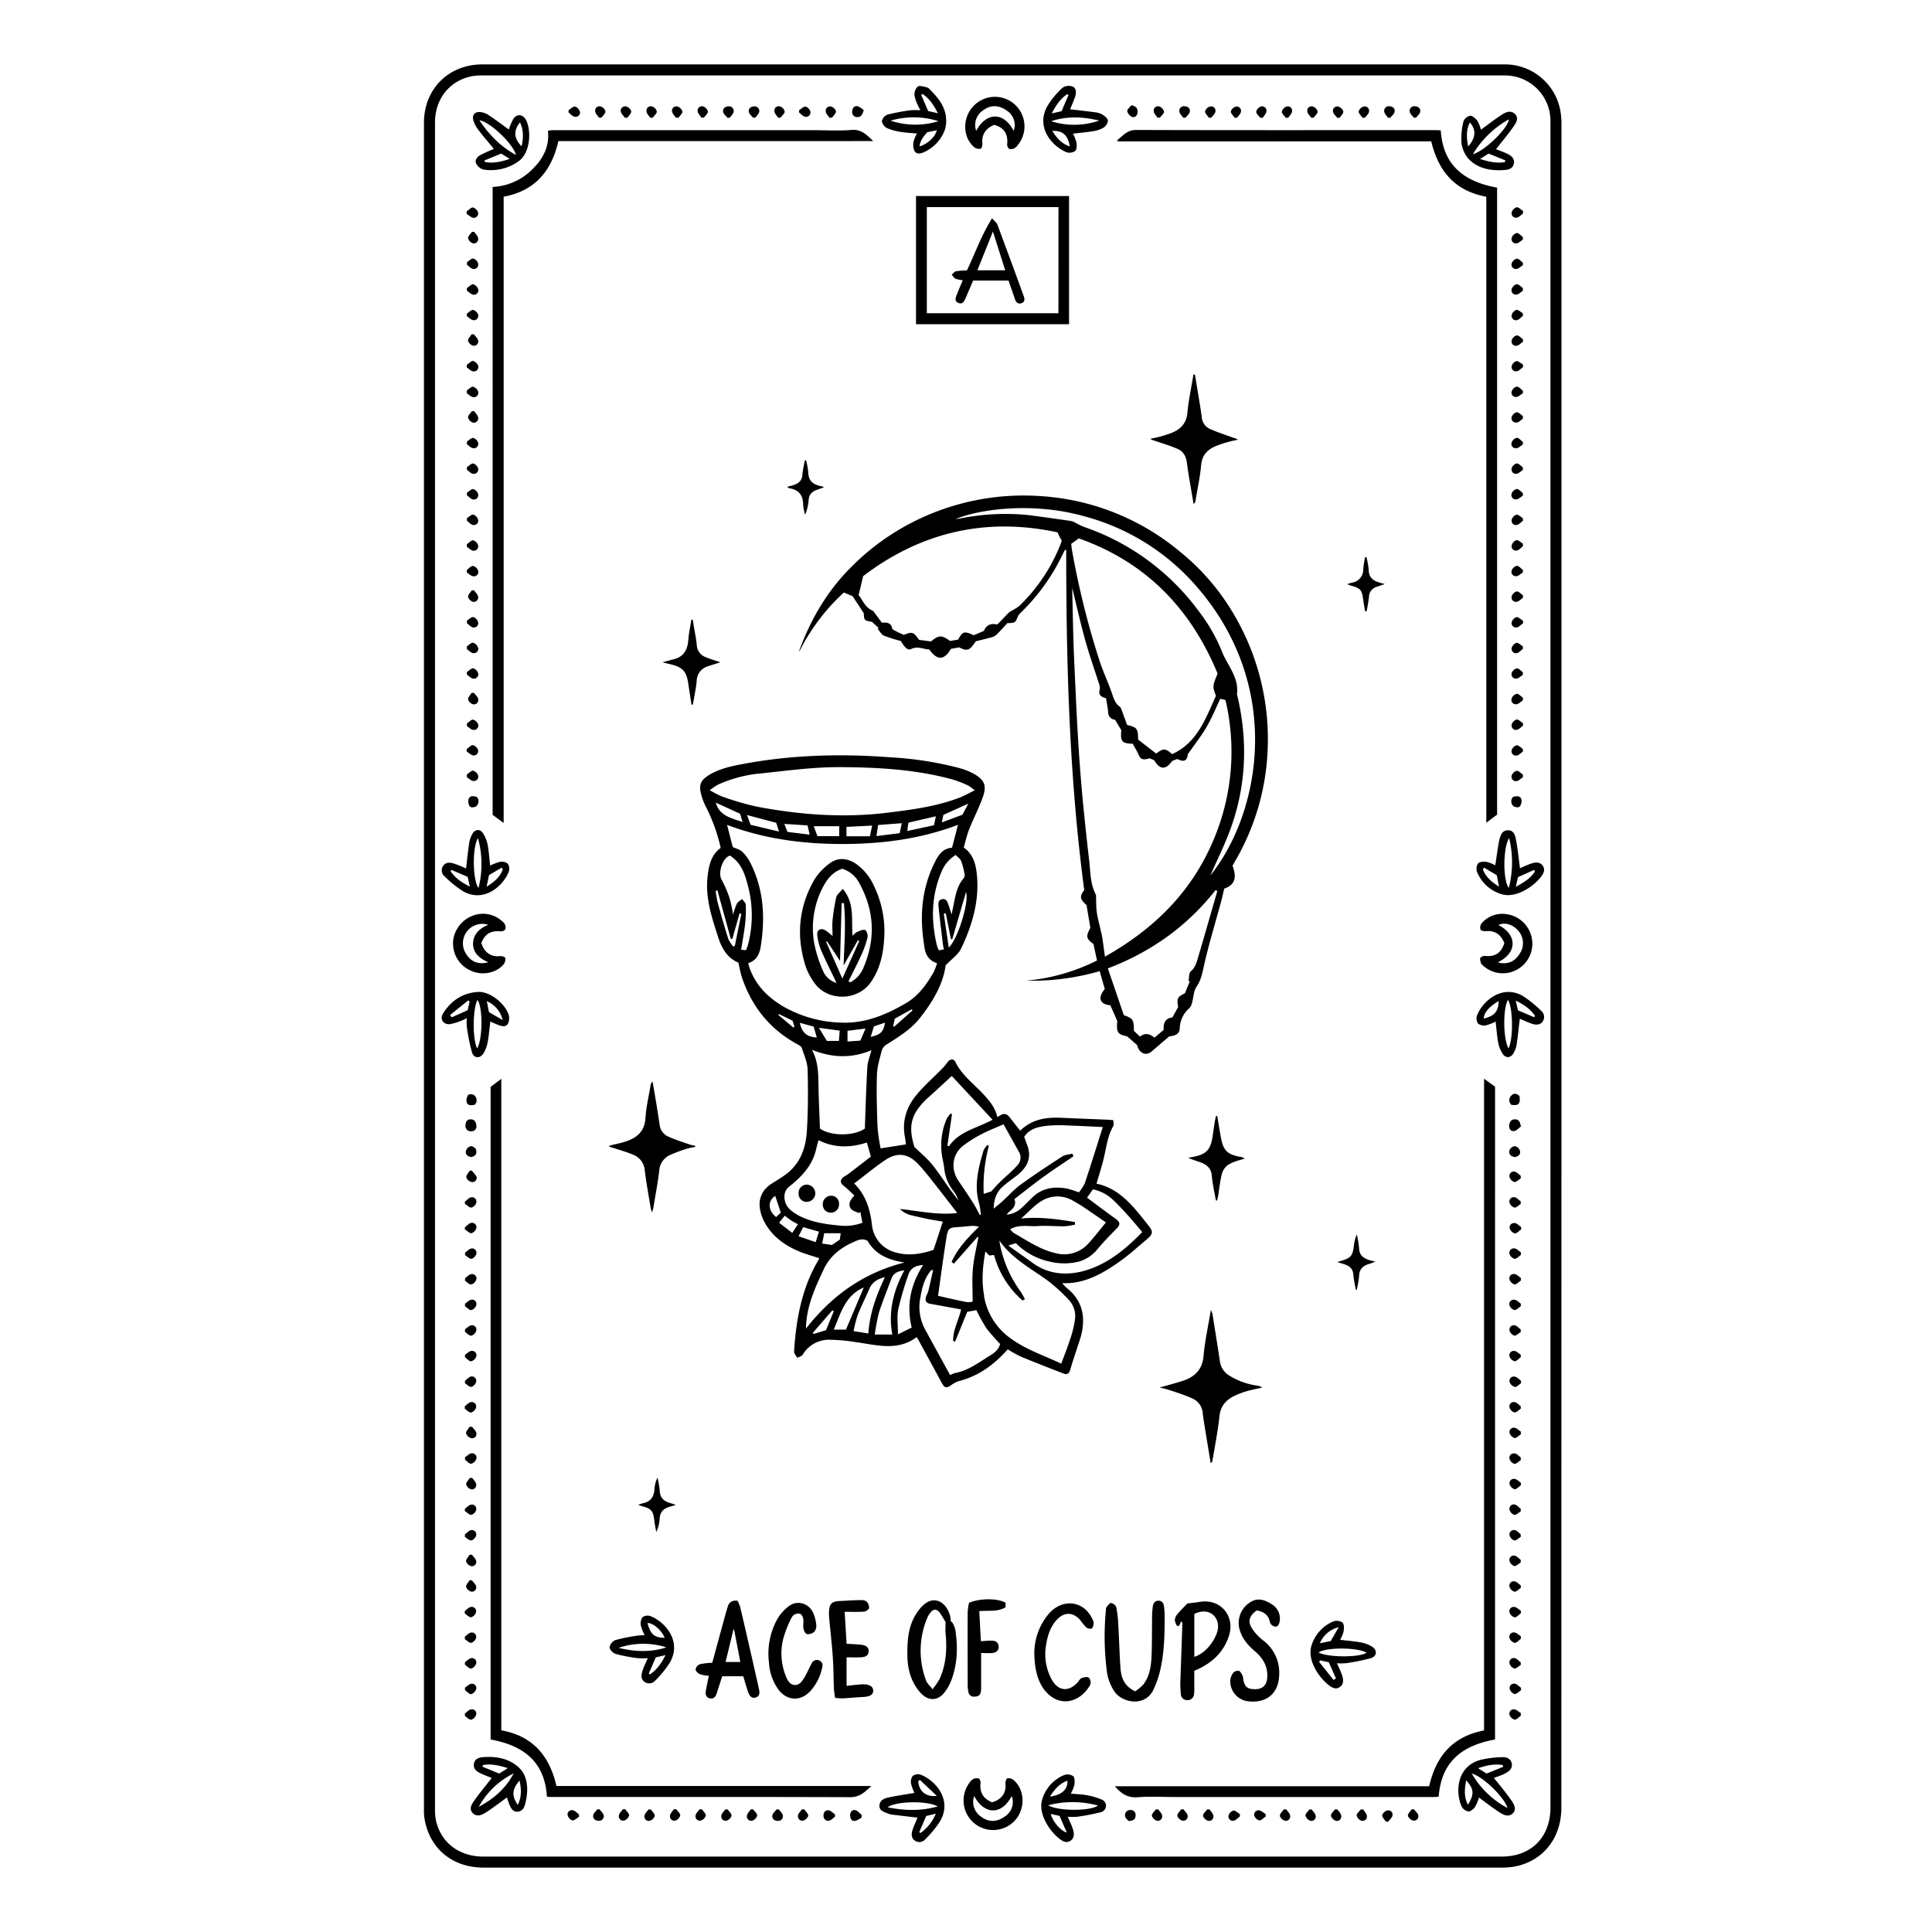 <svg xmlns="http://www.w3.org/2000/svg" viewBox="0 0 750 750"><path d="M311.85,631.86c.07.9.71,2.3,1.35,2.47a3.65,3.65,0,0,0,2.93-.9,3.75,3.75,0,0,0,.75-2.7,16.28,16.28,0,0,0-.89-3.85c-1.36-4.16-6-6-9.59-3.5a17,17,0,0,0-4.79,5.4,27.86,27.86,0,0,0-3.09,16.71,19.79,19.79,0,0,0,3.62,10.35c3.33,4.42,8.48,4.75,12.3.78a19.38,19.38,0,0,0,4.84-9.84,1.81,1.81,0,0,0-.21-1.28,2.26,2.26,0,0,0-4,.22c-1,2-2.32,4.72-2.61,5.19-1,1.52-1.92,3.3-4,3.18s-2.91-2.13-3.57-3.84a23.58,23.58,0,0,1-.94-13.67,41.06,41.06,0,0,1,3.25-8.41,2.92,2.92,0,0,1,3.51-1.67C312.46,628,311.71,630,311.85,631.86Zm22.65,22c-2,.14-3.92.39-5.86.58V643.37c2,0,3.74.06,5.45,0,1.53-.07,3.06-.44,3.12-2.34s-1.55-2.42-3.13-2.57c-1.76-.17-3.54-.23-5.43-.34-.25-4.1-.49-8-.75-12.42,2.62,0,5.06.11,7.49-.07.73,0,1.88-.83,2-1.42a3.42,3.42,0,0,0-1-2.5,3.32,3.32,0,0,0-2.22-.55c-2.58,0-5.16.22-7.74.33-3.67.14-4.54,1-4.62,4.66a18.73,18.73,0,0,0,.08,2c.48,5.13,1.07,10.25,1.42,15.39.28,4,.25,7.94.41,11.91.05,1.15.28,2.3.45,3.66a24,24,0,0,0,2.94.2c2.58-.13,5.15-.41,7.73-.53,2.8-.12,4.12-.84,4.13-2.41C339,654.61,337.32,653.67,334.5,653.88Zm-58.81,5.45c1.56.26,2.2-.85,2.61-2.16.66-2.13,1.37-4.25,2.08-6.44h8.15c.65,2.15,1.2,4.19,1.9,6.18.46,1.3,1.24,2.55,2.88,2.09s1.64-1.89,1.33-3.27c-.83-3.75-1.68-7.48-2.53-11.22-1.56-6.84-3.12-13.67-4.73-20.49a16,16,0,0,0-1.08-2.58c-2.26-.28-3.32.71-3.81,2.32-.9,3-1.7,6-2.52,9-1.17,4.25-2.32,8.5-3.48,12.76a25.67,25.67,0,0,0-4.75.54,2.77,2.77,0,0,0-1.72,2c0,.67,1,1.59,1.79,1.92a13.71,13.71,0,0,0,3.37.56c-.42,2.06-.87,3.91-1.16,5.78C273.8,657.64,274,659.05,275.69,659.33Zm9-26.71.28,0c.8,4.13,1.59,8.25,2.42,12.58h-5.73C282.7,641,283.7,636.8,284.71,632.62ZM185.6,221.51a2.89,2.89,0,0,0-2-1.83c-.77,0-1.58,1-2.37,1.56l0,1c.83.52,1.62,1.39,2.49,1.46A1.68,1.68,0,0,0,185.6,221.51ZM414,59.1a3.89,3.89,0,0,0,3.4-.5c.64-.55.66-2.15.49-3.22a16,16,0,0,0-1.36-3.49c2.83-.34,5.47-.56,8.07-1a10.67,10.67,0,0,0,3.88-1.39,3.79,3.79,0,0,0,1.61-2.63c0-.77-1.08-1.69-1.88-2.24a6.8,6.8,0,0,0-2.8-1c-3.32-.47-6.66-.81-10-1.2.65-1.65,1.45-3.32,2-5.08.42-1.44.43-3.24-1.15-3.81a4.4,4.4,0,0,0-3.78.52A32.72,32.72,0,0,0,407,40.52C401.77,48.72,407.78,56.43,414,59.1Zm.24-22.55.57.3-2.71,6.31-3.8.87C409.92,40.86,411.65,38.35,414.27,36.55Zm12.45,10.28a29.92,29.92,0,0,1-18.64.23C414.24,45,420.46,45.28,426.72,46.83Zm-11.42,10c-3.23-1.07-5.1-3.38-6.8-6C412.65,50.62,414.54,52.56,415.3,56.86ZM183.12,229.19c-.52.83-1.47,1.69-1.42,2.48a2.85,2.85,0,0,0,1.89,1.93,1.69,1.69,0,0,0,2-2c-.15-.88-1-1.63-1.59-2.44ZM332.69,45.46c1.49.1,2.07-.88,2.62-2.68a8.07,8.07,0,0,0-2.24-1.5c-1.36-.35-2.13.57-2.23,1.85A1.92,1.92,0,0,0,332.69,45.46ZM181.25,122.77c.82.53,1.59,1.42,2.46,1.52a1.7,1.7,0,0,0,1.9-2.13,2.94,2.94,0,0,0-2-1.87c-.78,0-1.61,1-2.41,1.51C181.24,122.12,181.25,122.44,181.25,122.77ZM185.61,152a2.92,2.92,0,0,0-2-1.88c-.78,0-1.61.95-2.42,1.49,0,.32,0,.64,0,1,.81.55,1.58,1.44,2.44,1.54A1.69,1.69,0,0,0,185.61,152ZM344.38,49.75a21.82,21.82,0,0,0,5.5,1.49c2,.33,4,.4,6.08.59a14,14,0,0,0-1.34,3.26,5.72,5.72,0,0,0,.45,3.63c.89,1.32,2.51.9,3.8.25a15.18,15.18,0,0,0,7.89-8.49,11.33,11.33,0,0,0,.52-4.26c-.23-4.75-3-8.16-6.18-11.36a3.2,3.2,0,0,0-1.43-1c-1.16-.24-2.74-.76-3.46-.23A4.43,4.43,0,0,0,355,37a14.56,14.56,0,0,0,1.41,4.08c.21.52.51,1,.87,1.72a27.17,27.17,0,0,0-3.75,0,78.71,78.71,0,0,0-8.92,1.66A3.66,3.66,0,0,0,342.34,47,3.8,3.8,0,0,0,344.38,49.75Zm12.59,7c.32-2.33,1.62-3.88,3-5.43l3.71-.75C363,53.15,360,56,357,56.79Zm1.19-20.26c2.62,1.79,4.34,4.31,5.93,7.47l-3.77-.84-2.73-6.32Zm6.21,10.53a30.36,30.36,0,0,1-18.64-.18A31.75,31.75,0,0,1,364.37,47.06ZM322,45.7H323c.55-.82,1.56-1.66,1.51-2.45s-1.15-1.74-1.94-1.91a1.69,1.69,0,0,0-2,2C320.64,44.21,321.51,44.93,322,45.7ZM185.47,50.12c2,2.66,4.22,5.2,6.25,7.68-1.61.72-3.5,1.45-5.27,2.42-1.2.66-2.24,1.92-1.6,3.26a4.44,4.44,0,0,0,2.79,2.33,18.35,18.35,0,0,0,13.64-3.18c4.86-3.46,4.95-12.36,2.87-16.13-1.28-2.31-3.65-2.39-5-.12a28.79,28.79,0,0,0-1.64,3.89c-2.72-2-5.35-3.94-8.09-5.76a6.93,6.93,0,0,0-3-1c-2.13-.23-3.29,1.2-2.64,3.24A11.17,11.17,0,0,0,185.47,50.12Zm2.79,12.77c-.06-.2-.13-.4-.19-.6l6.49-2.68,3.3,2.08C194.52,62.8,191.47,63.5,188.26,62.89Zm13.6-15.39c1.49,3.17,1.3,6.17.62,9.29C199.49,53.75,199.23,50.76,201.86,47.5Zm-1.58,12.65c-6-3.28-10.38-7.81-14.17-13.44C190.14,47.2,199.24,55.86,200.28,60.15ZM463.13,543a6.72,6.72,0,0,1,3.78,5.72c.28,2.36.69,4.71,1.07,7.06.66,4.07,1.34,8.14,2,12.21a1.46,1.46,0,0,0,.71-1c.93-5.69,2.08-11.35,2.68-17.06.42-4.11,2.54-6.53,6-8.13a31,31,0,0,1,4.44-1.69c2.05-.59,4.15-1,6.22-1.48a5.48,5.48,0,0,0-2.11-.75,27.74,27.74,0,0,1-10.9-4,7.59,7.59,0,0,1-3.44-5.33c-.93-6.15-1.92-12.29-2.89-18.43a11.91,11.91,0,0,0-.64-1.61c-1,6.29-2.33,12-2.82,17.77-.44,5.24-3.22,8.08-7.75,9.65-3,1-6.07,1.78-9.43,2.74a19.75,19.75,0,0,1,2.52.52C456.13,540.32,459.72,541.44,463.13,543ZM185.61,112.25a2.92,2.92,0,0,0-1.93-1.9c-.78,0-1.62.94-2.43,1.48v1c.81.55,1.57,1.45,2.43,1.56A1.69,1.69,0,0,0,185.61,112.25ZM250.34,653a3.14,3.14,0,0,0,4.15-.73,40.11,40.11,0,0,0,5.45-6.71c4.9-8.13-1.46-15.88-7.53-18.22a3.41,3.41,0,0,0-3,.47,4.26,4.26,0,0,0-.63,3.2,17.73,17.73,0,0,0,1.48,3.78,24.14,24.14,0,0,0-2.68.14,72.41,72.41,0,0,0-8.7,1.75,3.79,3.79,0,0,0-2.24,2.79c0,.91,1.38,2.31,2.41,2.61a64,64,0,0,0,8.52,1.61,28.06,28.06,0,0,0,3.9,0c-.78,1.83-1.58,3.36-2.08,5S248.72,651.89,250.34,653Zm2.06-3-.56-.3,2.73-6.3,3.79-.89C256.77,645.62,255.06,648.15,252.4,649.93Zm5.61-14.2c-4.07-.06-5.46-1.35-6.66-5.74C253.54,630,256.72,632.7,258,635.73Zm-18,3.94a29.8,29.8,0,0,1,18.67-.24C252.45,641.55,246.22,641.17,240,639.67ZM378.25,57.18a3.11,3.11,0,0,0,2.45.56c.39-.1.74-1.41.66-2.13-.34-3.2,1.21-5.75,4.56-7.14,3.85,1.05,5.44,3.49,5.07,7.42a2.28,2.28,0,0,0,.68,1.84,2.65,2.65,0,0,0,2-.11A4,4,0,0,0,395,56.45a11.47,11.47,0,0,0-16.7-15.68C373.54,45.27,373.48,53.22,378.25,57.18Zm3.35-14.33c3-2.21,6.19-2.15,9.34.16a6.65,6.65,0,0,1,2.57,7.8c-4.05-7.76-10.82-7.11-14.56,0A6.86,6.86,0,0,1,381.6,42.85ZM262.39,45.7h1c.55-.81,1.54-1.63,1.52-2.41A2.9,2.9,0,0,0,263,41.35a1.67,1.67,0,0,0-2.11,1.9C261,44.11,261.86,44.88,262.39,45.7Zm-19.82,0h1c.53-.82,1.51-1.67,1.46-2.45s-1.13-1.72-1.91-1.9A1.68,1.68,0,0,0,241,43.3C241.13,44.16,242,44.91,242.57,45.71Zm30.67,0c.57-.8,1.58-1.6,1.57-2.38a2.89,2.89,0,0,0-1.83-2,1.68,1.68,0,0,0-2.15,1.86c.08.87.94,1.66,1.45,2.48Zm-82,26.85V316.31l4.28,3.16V76.36c12.22-2.28,18.58-10,21.25-21.59H339c-2.62-2.48-4.62-4.65-8.4-4.33-4.87.41-9.79.1-14.69.1l-101.37,0c-.51,0-1,.1-1.84.19.69,6.18-1.93,11-6.13,15.08A23.27,23.27,0,0,1,191.29,72.57Zm33.86-29.18a2.85,2.85,0,0,0-1.86-2c-.8-.08-1.69.88-2.53,1.39l0,.92c.75.56,1.44,1.42,2.27,1.6A1.7,1.7,0,0,0,225.15,43.39Zm7.39,2.3,1,0c.56-.81,1.58-1.63,1.55-2.42a2.87,2.87,0,0,0-1.9-1.95,1.69,1.69,0,0,0-2.07,2C231.18,44.18,232,44.91,232.54,45.69ZM473.9,441.31c-.49-2.68-.91-5.38-1.36-8.07l-.49,0c-.16.74-.36,1.47-.47,2.21-.32,2-.59,3.93-.88,5.89-.78,5.08-2.52,6.85-7.67,7.77-.59.11-1.18.24-1.76.37a47.75,47.75,0,0,0,4.6,1.66c2.46.92,4.32,2.26,4.57,5.33s1,6.36,1.57,9.55l.41.05c.12-.43.29-.86.37-1.3.49-3,.8-6.05,1.52-9a6.6,6.6,0,0,1,2.25-3.46,16.49,16.49,0,0,1,4.33-1.85c.72-.27,1.49-.43,2.24-.64a1.93,1.93,0,0,0-1.22-.65C476.39,448.19,474.88,446.74,473.9,441.31ZM252.38,45.69l1,0c.58-.8,1.61-1.61,1.6-2.39a2.93,2.93,0,0,0-1.89-2,1.69,1.69,0,0,0-2.09,2C251.05,44.15,251.88,44.9,252.38,45.69Zm17.49,399.54,0-.45a15.27,15.27,0,0,1-1.9-.4c-2.85-1-5.76-1.9-8.51-3.14a5.64,5.64,0,0,1-3.36-4.41q-.76-5.1-1.61-10.2c-.37-2.27-.78-4.53-1.17-6.8a2.91,2.91,0,0,0-.82,1.75c-.67,4.12-1.68,8.22-1.92,12.36-.3,5.37-3.45,7.87-8,9.3-1.57.5-3.2.81-4.8,1.21-.51.13-1,.29-1.53.44a6,6,0,0,0,1.95.76c2.63.87,5.31,1.62,7.84,2.71a7,7,0,0,1,4.25,6c.61,4.86,1.5,9.68,2.29,14.51a19.07,19.07,0,0,0,.57,1.83c.27-1.05.44-1.55.52-2.05.78-4.77,1.7-9.52,2.27-14.32a7.08,7.08,0,0,1,4.26-6,56.38,56.38,0,0,1,6.29-2.35A30.54,30.54,0,0,1,269.87,445.23Zm-9.4,138.35c-2.5-.68-4.27-1.89-4.35-4.86a32.39,32.39,0,0,0-.9-5.11,12.38,12.38,0,0,0-1.18,4.6c-.17,2.87-1.47,4.69-4.33,5.32-.56.13-1.1.35-2,.62.78.28,1.25.48,1.75.61,3.38.94,4.1,1.81,4.52,5.31.19,1.57.5,3.12.76,4.67a13.81,13.81,0,0,0,1.34-5.07c.1-3.14,2-4.39,4.68-4.95a14.18,14.18,0,0,0,1.55-.58C261.46,583.87,261,583.71,260.47,583.58ZM274.7,258.69c1.59-.57,3.21-1,4.95-1.6-2-.7-3.95-1.23-5.76-2a5.24,5.24,0,0,1-3.4-4.71c-.27-2.63-.82-5.23-1.24-7.84l-.33-2h-.53c-.41,2.66-1,5.3-1.2,8-.31,3.76-1.8,6.43-5.67,7.39-1.26.31-2.51.67-4.33,1.16,1.34.35,2.14.57,3,.76,4.84,1.15,6.27,2.7,7,7.53.4,2.72.83,5.43,1.24,8.15h.54c.52-3.08,1.22-6.15,1.49-9.25A6,6,0,0,1,274.7,258.69Zm39.9-215.3a2.85,2.85,0,0,0-1.86-2c-.8-.08-1.69.88-2.53,1.39,0,.31,0,.61,0,.91.76.56,1.45,1.42,2.29,1.61A1.69,1.69,0,0,0,314.6,43.39Zm-32.21,2.33.9,0c.53-.78,1.4-1.52,1.51-2.35a1.8,1.8,0,0,0-2.08-2.08c-1.35.06-2.2.94-2,2.2C280.93,44.3,281.83,45,282.39,45.72ZM183.19,159.6c-.54.81-1.52,1.64-1.49,2.43a2.85,2.85,0,0,0,1.82,2,1.69,1.69,0,0,0,2.1-1.93c-.12-.88-1-1.66-1.5-2.48ZM302.06,45.68l.95,0c.58-.8,1.62-1.6,1.61-2.39a2.89,2.89,0,0,0-1.87-2,1.69,1.69,0,0,0-2.11,1.95C300.73,44.14,301.56,44.89,302.06,45.68Zm-9.7,0,.89,0c.52-.78,1.4-1.53,1.49-2.36a1.79,1.79,0,0,0-2.1-2c-1.34.08-2.2.94-1.93,2.21C290.88,44.32,291.78,45,292.36,45.73ZM588.67,223.67c.87-.06,1.67-.93,2.51-1.44l0-1c-.78-.57-1.58-1.59-2.35-1.58a2.91,2.91,0,0,0-2,1.81A1.69,1.69,0,0,0,588.67,223.67Zm-1.83-71.75a1.69,1.69,0,0,0,1.84,2.18c.86-.06,1.67-.93,2.5-1.44l0-1c-.78-.57-1.58-1.59-2.36-1.58A2.89,2.89,0,0,0,586.84,151.92Zm.67,161c.48.46,2,.63,2.37.26a3.49,3.49,0,0,0,.76-2.72c-.37-1.56-1.76-1.49-3.2-1.15A2.45,2.45,0,0,0,587.51,312.93Zm-.68-101.21a1.69,1.69,0,0,0,2,2c.86-.15,1.59-1.08,2.37-1.66l0-1c-.84-.5-1.72-1.45-2.49-1.38A2.94,2.94,0,0,0,586.83,211.72Zm4.35-10.53c-.83-.5-1.7-1.46-2.48-1.39a2.91,2.91,0,0,0-1.87,2,1.69,1.69,0,0,0,2,2c.86-.14,1.59-1.07,2.38-1.64Zm-2.51-7.33c.87-.07,1.68-.93,2.51-1.44l0-1c-.79-.57-1.58-1.6-2.36-1.59a2.87,2.87,0,0,0-2,1.81A1.69,1.69,0,0,0,588.67,193.86ZM460.78,179.79c.45,3.67,1.14,7.32,1.74,11,.27,1.63.56,3.26.84,4.89a2.06,2.06,0,0,0,.74-1.33c.75-4.57,1.76-9.12,2.17-13.72.36-4,2.51-6.13,5.83-7.52a47.77,47.77,0,0,1,5.28-1.7c1-.3,2.1-.47,3.16-.69a3.42,3.42,0,0,0-1.44-.68c-3.21-1.17-6.47-2.21-9.59-3.6a5.52,5.52,0,0,1-3-4.64q-.45-3.24-1-6.48c-.53-3.3-1.09-6.6-1.64-9.9l-.58,0c-.81,4.95-1.89,9.86-2.35,14.84-.39,4.21-2.71,6.43-6.26,7.84a47.24,47.24,0,0,1-4.73,1.49c-1.1.31-2.24.5-3.36.74a2.66,2.66,0,0,0,1.24.63c3.17,1.1,6.41,2,9.47,3.38C459.5,175.32,460.48,177.34,460.78,179.79Zm126.05-67.58a1.69,1.69,0,0,0,1.9,2.14c.86-.09,1.64-1,2.46-1.51,0-.32,0-.64,0-1-.8-.55-1.62-1.55-2.4-1.52A2.92,2.92,0,0,0,586.83,112.21Zm1.85,8.08a2.92,2.92,0,0,0-1.85,2,1.69,1.69,0,0,0,2,2c.86-.15,1.58-1.09,2.36-1.67l0-1C590.34,121.16,589.46,120.21,588.68,120.29Zm.16-19.87a2.87,2.87,0,0,0-2,1.82,1.69,1.69,0,0,0,1.85,2.17c.86-.07,1.66-1,2.49-1.46l0-1C590.42,101.42,589.62,100.4,588.84,100.42Zm-.12,39.75a2.93,2.93,0,0,0-1.89,1.94,1.69,1.69,0,0,0,2,2c.86-.12,1.6-1,2.4-1.61,0-.32,0-.64,0-1C590.36,141.07,589.5,140.11,588.72,140.17Zm-1.88,41.59a1.69,1.69,0,0,0,1.87,2.16c.86-.08,1.65-1,2.47-1.48l0-1c-.8-.56-1.61-1.57-2.39-1.54A2.86,2.86,0,0,0,586.84,181.76Zm4.35,109c-.81-.53-1.66-1.51-2.44-1.45a2.88,2.88,0,0,0-1.92,1.91,1.69,1.69,0,0,0,1.95,2.08c.86-.12,1.62-1,2.42-1.58Zm-4.36,10.35a1.69,1.69,0,0,0,1.91,2.12c.86-.09,1.64-1,2.45-1.52,0-.32,0-.64,0-1-.8-.54-1.63-1.53-2.41-1.49A2.9,2.9,0,0,0,586.83,301.06Zm4.35-50.19c-.84-.5-1.72-1.45-2.49-1.37a2.92,2.92,0,0,0-1.86,2,1.69,1.69,0,0,0,2,2c.85-.14,1.58-1.08,2.36-1.66ZM588.69,174c.86-.07,1.66-.94,2.49-1.46l0-1c-.79-.57-1.59-1.59-2.37-1.58a2.91,2.91,0,0,0-2,1.83A1.69,1.69,0,0,0,588.69,174Zm.06-9.94c.87-.1,1.63-1,2.44-1.54,0-.32,0-.64,0-1-.81-.54-1.65-1.53-2.42-1.49a2.91,2.91,0,0,0-1.95,1.89A1.68,1.68,0,0,0,588.75,164ZM576.68,371.1a2.42,2.42,0,0,0-2,.73c-.29.52.07,1.45.28,2.16.1.34.51.6.8.87a11.3,11.3,0,0,0,13.09,1.57,11.44,11.44,0,0,0,5.8-12.2,11.56,11.56,0,0,0-10-9.38,10.54,10.54,0,0,0-9.58,3.7,2.71,2.71,0,0,0-.34,2.3c.17.42,1.33.7,2,.63,3.39-.37,5.93,1.17,7.24,4.61C582.86,369.88,580.38,371.49,576.68,371.1Zm5-12c2.25-1.14,5.28-.37,7.37,1.85a7.27,7.27,0,0,1,1,9.12c-2,3.28-4.78,4.5-8.61,3.54C589.73,369.43,588.38,362.39,581.67,359.12Zm6.89-32.8c-.33-1.73-.77-4-3.15-4s-3,2.12-3.43,4c-.64,3.15-1,6.34-1.53,9.62a13.47,13.47,0,0,0-3.31-1.32c-1.12-.16-2.74-.11-3.37.57a3.78,3.78,0,0,0-.36,3.4,14.86,14.86,0,0,0,9.55,8.57c5.52,1.65,12.33-2.95,15.27-6.8.94-1.24,1.71-2.66.71-4.19s-2.75-1.48-4.3-1a48.27,48.27,0,0,0-4.59,1.9C589.57,333.47,589.23,329.87,588.56,326.32ZM575.65,337.5c.15-.23.31-.45.47-.67l4.91,2.9c.33,1.6.58,2.86.91,4.48C579,342.36,576.76,340.43,575.65,337.5Zm10.06,7.2c-2.32-3.05-2.28-15.47.13-19.38A39.83,39.83,0,0,1,585.71,344.7Zm9.82-7,.34.56c-1.67,2.68-4.25,4.28-7.43,6,.32-1.45.55-2.46.84-3.76ZM586.84,92.3a1.69,1.69,0,0,0,1.85,2.17c.86-.07,1.66-.94,2.49-1.46l0-1c-.79-.56-1.59-1.58-2.37-1.57A2.91,2.91,0,0,0,586.84,92.3Zm0,139.19a1.69,1.69,0,0,0,1.91,2.12c.86-.09,1.64-1,2.45-1.51v-1c-.8-.55-1.62-1.55-2.4-1.51A2.91,2.91,0,0,0,586.83,231.49Zm1.89,8.07a2.93,2.93,0,0,0-1.89,1.94,1.69,1.69,0,0,0,2,2.05c.86-.13,1.6-1.05,2.4-1.61l0-1C590.36,240.46,589.49,239.5,588.72,239.56Zm2.47,41.17c-.83-.52-1.69-1.48-2.47-1.42a2.91,2.91,0,0,0-1.89,1.95,1.69,1.69,0,0,0,2,2.05c.86-.13,1.6-1.05,2.4-1.62Zm-2.45-7.36c.86-.1,1.64-1,2.45-1.52,0-.32,0-.64,0-1-.8-.54-1.63-1.54-2.41-1.51a2.94,2.94,0,0,0-2,1.87A1.7,1.7,0,0,0,588.74,273.37Zm.09-13.93a2.9,2.9,0,0,0-2,1.83,1.69,1.69,0,0,0,1.86,2.16c.86-.07,1.66-.95,2.48-1.47l0-1C590.42,260.43,589.61,259.42,588.83,259.44Zm-2-127.32a1.68,1.68,0,0,0,1.92,2.1c.87-.1,1.63-1,2.44-1.54,0-.32,0-.64,0-1-.81-.54-1.65-1.53-2.43-1.49A2.94,2.94,0,0,0,586.83,132.12ZM525.35,494.7c.16,2,.62,4,.95,5.95l.39,0a38.27,38.27,0,0,0,.92-5.36c.09-3,1.9-4.13,4.4-4.79a18.89,18.89,0,0,0,1.91-.75c-1-.22-1.34-.29-1.72-.39-2.6-.7-4.58-1.85-4.62-5a31.37,31.37,0,0,0-.89-5.12,15.74,15.74,0,0,0-1.15,4.57c-.41,3.57-1.15,4.5-4.55,5.54l-1.86.59c1.17.36,1.85.55,2.52.78C523.63,491.31,525.16,492.3,525.35,494.7Zm-3.18,151a78,78,0,0,0,10-2c2.44-.76,2.57-3.14.39-4.51a12.66,12.66,0,0,0-4.41-1.62c-2.56-.48-5.18-.66-7.89-1a14.37,14.37,0,0,0,1.33-3.29c.17-1.14.23-2.83-.42-3.4a4,4,0,0,0-3.56-.45,14.82,14.82,0,0,0-8.49,9.39c-1.7,5.5,2.62,12.12,6.65,15.32,1.27,1,2.74,1.87,4.35.77s1.41-2.91.89-4.5-1.26-3-2-4.73A20.35,20.35,0,0,0,522.17,645.67Zm-2.49-14c-1.21,2.09-2.18,3.78-3.08,5.35l-4.22.85A10.54,10.54,0,0,1,519.68,631.69Zm-2,20.46-5.62-7.07.42-.54,3.37.74,2.77,6.29Zm-5.82-10.67c3-2.1,15.4-2,18.64.12C527.5,643.5,515.37,643.42,511.85,641.48Zm25.7-414.76-1.62-.45c-2.6-.71-4.58-1.86-4.61-5a31.16,31.16,0,0,0-.89-5l-.51,0a40.83,40.83,0,0,0-.72,4.63,5.11,5.11,0,0,1-4.38,5.28c-.54.12-1.05.33-1.88.6.74.27,1.15.46,1.59.58,3.62,1,4.19,1.67,4.65,5.38.19,1.54.5,3.07.76,4.6l.55-.09a54.26,54.26,0,0,0,.94-5.61,4.08,4.08,0,0,1,3.1-3.87ZM555.61,54.89c2.76,11.53,9.07,19.18,21.37,21.49v243l4.19-3.14V72.84c-12.57-2.27-21-8.48-21.86-22.2a14,14,0,0,0-1.4-.13c-38.95,0-77.91.08-116.86-.06-3.59,0-5.12,2.28-7.34,3.95.05.17.1.33.16.49Zm-67.8,570.3c2.52.37,4.36,1.49,5.07,4.07a2.87,2.87,0,0,0,.64,1.42,2.81,2.81,0,0,0,1.84.79c.46,0,1.06-.77,1.22-1.3a6.38,6.38,0,0,0-2.4-7.07c-2.59-1.71-5.37-3.13-8.5-1.31a9.47,9.47,0,0,0-4.18,11.69c1.12,3.18,3.28,5.5,5.79,7.65,3.1,2.65,5,6,4.64,10.26-.23,2.81-1.79,4.26-4.43,4.34-3.17.1-4.35-.84-4.89-3.93a4.44,4.44,0,0,0-.25-1.35c-.4-.7-.85-1.68-1.46-1.84a2.56,2.56,0,0,0-2.2.81,5.88,5.88,0,0,0-1.12,3.06,7.87,7.87,0,0,0,6.51,7.9c7.51,1.09,12.31-3,12.49-10.16a15.64,15.64,0,0,0-6.31-13.47,19.08,19.08,0,0,1-4.15-4.45C484.28,629.49,484.87,627.38,487.81,625.19ZM439.46,45.38c1.27.4,2.1-.65,2.15-1.93s-.49-2.19-2.39-2.6c-.59.77-1.7,1.59-1.63,2.28A3.24,3.24,0,0,0,439.46,45.38Zm37.61,589.69c2.53-7.7-3.3-14.58-11.28-13.22-1.51.26-3,.38-4.83.6-1.15,1.21-2.6,2.62-3.9,4.16a4.17,4.17,0,0,0-1,2.31,6,6,0,0,0,.8,2.17l.8.14.88-1.78.4.27c0,.3.06.6.05.89-.26,7.47-.54,14.94-.78,22.41a34.63,34.63,0,0,0,.19,4.55,2.42,2.42,0,0,0,2.42,2.42,2.49,2.49,0,0,0,2.71-2.35,15.7,15.7,0,0,0,.09-2.57c0-2.17,0-4.35,0-6.47C471.8,645.23,475.39,640.15,477.07,635.07Zm-13.44,8.11V626.55c2.71-1.41,5.55-1.26,7.37.41s2.4,4.36,1.27,7.29C470.69,638.37,467.18,642.11,463.63,643.18Zm123.2-560.7a1.69,1.69,0,0,0,2,2c.86-.13,1.6-1,2.4-1.61l0-1c-.82-.51-1.69-1.48-2.46-1.41A2.91,2.91,0,0,0,586.83,82.48ZM449.34,45.68l.94,0c.57-.79,1.6-1.6,1.58-2.38a2.92,2.92,0,0,0-1.87-2,1.68,1.68,0,0,0-2.1,1.95C448,44.14,448.83,44.89,449.34,45.68ZM415,76.1H355.6v49.76H415Zm-4.12,45.49H359.79V80.4H410.9Zm-99.12,74.25a21.84,21.84,0,0,0,.78,4,18.72,18.72,0,0,0,1.38-5.71c.12-2.24,1.37-3.31,3.25-4l2.6-.92c-.23-.24-.26-.3-.31-.32l-.57-.12c-2.9-.58-5-1.79-5.11-5.24a30.9,30.9,0,0,0-.85-4.81l-.52,0c-.33,1.93-.78,3.85-.95,5.8-.19,2.14-1.5,3.12-3.28,3.74-.79.28-1.62.45-2.65.73.44.27.69.53,1,.57C310.1,190.16,311.74,192.24,311.78,195.84ZM437.54,402.3l3.86,3.36c.85,3.29,3.48,4.43,5.74,2.46s4.56-3.91,6.77-5.81c2.14-.16,4-.85,4.06-3.12a10.84,10.84,0,0,1,3.79-7.88,4.66,4.66,0,0,0,1-2.1c.58-2.07.59-4.5,1.73-6.17,1.66-2.43,2.18-4.91,2.79-7.7,1.86-8.46,4.43-16.77,6.7-25.14.48-1.77.87-3.57,1.28-5.25,4-1.34,5-4.15,3.21-8.89.68-1.22,1.33-2.37,2-3.53a93.07,93.07,0,0,0,11.63-41.47,95.29,95.29,0,0,0-13.59-53.37,88.78,88.78,0,0,0-20.53-23.6,93.47,93.47,0,0,0-54-21.5,94.8,94.8,0,0,0-53,11.89,92.31,92.31,0,0,0-20.3,15.42c-9.32,9.16-15.76,20.14-20.29,32.32a4.2,4.2,0,0,0-.13.79,78.57,78.57,0,0,1,17.33-23l3.38,1.42c1.47,2.23,2.89,4.38,4.35,6.61.11,2.77.21,2.88,3.19,3.37l2.59,2.39-.39.37c.82.89,1.47,2.17,2.48,2.61a59.3,59.3,0,0,0,6.54,2.06c1.56,2.71,2.76,3.73,4,3.1,2.52-1.25,4.77.13,7,.17,3.1,4.37,5.8,4.27,8.4-.22l3.21-.59c3.18,1.58,4,1.34,6.48-2.36,1.83-.45,4.11-1,6.36-1.6a4.43,4.43,0,0,0,1.8-1.08c1.5-1.51,2.91-3.1,4.06-4.35,3.11-.12,3.08-.13,4.09-2.6a4.52,4.52,0,0,1,1.05-1.39,78.57,78.57,0,0,0,16.11-22.26c.36-.74.75-1.47,1.13-2.21l.48.09c0,44.15,1.18,88.23,7,132-2,2.69-1.56,3.52.89,5.83.49,2.91,1,5.91,1.49,8.83-1.82,3.27-1.64,4.22,1.21,6.26.43,2,.88,4.16,1.37,6.41a76.53,76.53,0,0,1-27.41,7.82A94,94,0,0,0,426.89,377c.73,2.55,1.36,4.77,2,6.94-2.94,3.41-1.87,6,2.13,6.29.87,2,1.77,3.94,2.63,5.95a2.47,2.47,0,0,1,0,1C433.46,400.89,434,401.57,437.54,402.3ZM411.8,211a67.28,67.28,0,0,1-16.16,24.27,18.75,18.75,0,0,1-3.12,1.92,4.92,4.92,0,0,0-.95.67c-1.53,1.56-3,3.14-4.42,4.58-2.79-.62-4.31.39-5.19,2.47L378,246.59c-3.69-1.69-4.3-1.51-6.06,1.7l-3.11.54c-3.24-2.34-4.38-2.37-7.42.17l-4.63-.6c-2.13-3.08-2.67-3.26-5.9-1.94-.67-.3-1.46-.63-2.22-1s-1.39-.76-2.24-1.22c-.32-2.19-1.71-2.77-4.06-2.49-.88-1.19-1.87-2.53-2.87-3.86-.23-.32-.46-.73-.78-.86-3-1.26-3.92-4.31-5.39-6,.59-2.51,1.07-4.49,1.75-7.37,22-16.78,47.26-23.08,75.48-17,.27.62.49,1.16.75,1.68s.53.91.86,1.47C412.06,210.16,412,210.61,411.8,211Zm-11.1-10.88a88.57,88.57,0,0,0-27.85,1.13c-.51.09-1,.14-1.91.27,8.22-3.51,28.95-7,50-1.09a87.3,87.3,0,0,1,42.4,25.92c35.19,39,26.3,88.78,6.52,113.51,2.46-5.67,5.83-12.3,8.25-19.26,5.83-16.75,6.24-33.85,2.1-51.08a.65.65,0,0,1,0-.19c.79-6.45-3.81-11.09-5.89-16.52a66.43,66.43,0,0,0-9-15.59,92.47,92.47,0,0,0-44.55-32.69A31.22,31.22,0,0,1,417.6,203a6.43,6.43,0,0,0-1.81-.75C410.77,201.52,405.74,200.8,400.7,200.15Zm15.15,11,2.93-2.12c26,9.18,43.5,27.25,53.89,52.49-2,4.86-2,4.95-.64,8.64-4,8.73-7.17,18.16-17,22.62-2.72-2.3-3.32-2.34-6.21-.22l-7-5.43c-.07-4.3-.38-4.73-4.28-5.67-.63-1.73-1.37-3.79-2.14-5.85a2.58,2.58,0,0,0-.64-1.19c-2.18-1.54-2.62-4-3.46-6.27-1.39-3.77-3.06-7.45-4.35-11.26a322.57,322.57,0,0,1-10.81-43.31C416,212.78,415.94,212,415.85,211.13Zm12,152.56c-.16-1-.43-2-.66-3-.48-2.18-1.1-4.34-1.42-6.54-.27-1.86-.2-3.77-.29-5.65a3,3,0,0,0-.07-1.18c-2.21-4.18-2.08-8.85-2.6-13.32-1.42-12.35-2.74-24.73-3.64-37.14-1-13.73-1.59-27.49-2.2-41.25-.39-8.53-.49-17.08-.72-25.62,0-.45,0-.9,0-1.72,1.71,7,3.18,13.62,5,20.17,1.59,5.73,3.59,11.35,5.38,17a4.14,4.14,0,0,1,.31,2.07c-.49,1.83-.07,3,2.42,3.51.28,1.84.68,3.77.85,5.72a2.78,2.78,0,0,0,2.65,2.66l2.43,4.09c-.43,4.28.24,5.18,4.41,5.23.68,1.24,1.62,2.69,2.29,4.25.79,1.83,1.73,2.23,4.21,1.4l1.78.7c2.31,3.79,4.49,3.91,7.07.34l1.95-.75c2.5,1.18,3.77.95,4.12-1.88,2.71-3.88,5.23-7.06,7.25-10.52s3.54-7.22,5.35-11l2,.51A87.36,87.36,0,0,1,471.52,325c-8.3,20.55-23,35.35-42.59,46.37C428.55,368.57,428.23,366.13,427.86,363.69Zm2.2,12.24a99.42,99.42,0,0,0,23.16-12.37,93.81,93.81,0,0,0,18.66-18l.7.34c-2.51,8.69-5,17.39-7.56,26.07-.55,1.85-1.06,3.68-2.75,5.1-.78.67-.61,2.46-.87,3.74l.5.13-1.9,4.64c-3,1.52-3.19,1.95-2.64,5.41l-2.25,4c-2.73.27-3.52,2.13-3.37,4.84l-3.57,3c-1.83-1.53-3.63-2-5.62-.4l-2.37-2.25c0-4.31-.32-4.85-3.9-6.07C434.29,388.29,432.21,382.2,430.06,375.93ZM370.94,108.21a12.88,12.88,0,0,0,2.8.58c-.81,1.94-1.56,3.69-2.26,5.46-.5,1.24-1.14,2.68.62,3.37,1.57.61,2.22-.68,2.74-1.88,1-2.3,2-4.61,2.92-6.82h13.75c.87,2.49,1.66,4.8,2.46,7.11.4,1.16,1,2.11,2.45,1.71s1.42-1.66,1-2.77q-5.06-13.89-10.21-27.73c-.3-.8-1.15-1.4-2.09-2.5-4.19,6.64-6.53,13.54-9.76,20.23a30.24,30.24,0,0,0-4.25.34c-.62.13-1.11.88-1.67,1.36C370,107.2,370.34,107.92,370.94,108.21Zm14.51-18.35c1.65,5.22,3.2,10.09,4.78,15.07H379.42ZM519.08,45.71l1,0c.51-.82,1.47-1.69,1.4-2.46a2.94,2.94,0,0,0-2-1.88,1.66,1.66,0,0,0-2,2C517.58,44.18,518.51,44.92,519.08,45.71Zm19.71,0,.89,0c.59-.73,1.5-1.39,1.68-2.21.29-1.26-.55-2.15-1.89-2.24a1.8,1.8,0,0,0-2.13,2C537.42,44.13,538.28,44.89,538.79,45.68Zm-8.93,0c.55-.76,1.43-1.46,1.57-2.29a1.69,1.69,0,0,0-2-2.07,2.91,2.91,0,0,0-2,1.87c-.06.79.93,1.65,1.46,2.48Zm40.45,16.18C574,65.62,579,66.35,584.07,66c1.61-.11,3.23-.57,3.6-2.5s-.92-3-2.37-3.72-3.23-1.35-4.54-1.88c2.23-2.84,4.61-5.66,6.72-8.66,1-1.45,2.32-3.38.61-5s-3.68-.64-5.29.41c-2.69,1.77-5.23,3.76-7.9,5.7a13.8,13.8,0,0,0-1.36-3.42c-.67-.9-1.87-2-2.8-2a3.54,3.54,0,0,0-2.61,2.17,26.82,26.82,0,0,0-.77,8.52A11.42,11.42,0,0,0,570.31,61.89Zm14.07.38c-.06.22-.13.43-.19.65-3.16.57-6.2-.14-9.65-1.19l3.32-2.12Zm1.37-16c-.2,3.39-9.28,12.29-14,13.61A37.94,37.94,0,0,1,585.75,46.32Zm-15.16,1.26q3.82,4.29-.64,9.31C569.31,53.61,569.07,50.58,570.59,47.58ZM548.81,45.7l.89,0c.56-.75,1.45-1.43,1.61-2.26.24-1.27-.63-2.13-2-2.18a1.8,1.8,0,0,0-2.07,2.08C547.38,44.19,548.27,44.92,548.81,45.7Zm-78.61,0c.56-.75,1.44-1.45,1.6-2.27a1.7,1.7,0,0,0-2-2.1,2.91,2.91,0,0,0-2,1.85c-.06.79.92,1.66,1.44,2.5Zm-10.88,0,.9,0c.57-.75,1.47-1.42,1.64-2.24.26-1.27-.59-2.14-1.94-2.21a1.79,1.79,0,0,0-2.09,2.06C457.93,44.17,458.8,44.91,459.32,45.69Zm49.7,0,.94,0c.55-.81,1.57-1.64,1.54-2.42a2.94,2.94,0,0,0-1.91-1.95,1.68,1.68,0,0,0-2.07,2C507.62,44.17,508.49,44.91,509,45.69Zm-28.8,0c.53-.77,1.39-1.49,1.52-2.32a1.69,1.69,0,0,0-2-2,2.89,2.89,0,0,0-1.95,1.91c0,.79,1,1.63,1.52,2.45Zm10,0c.5-.84,1.35-1.64,1.41-2.51a1.68,1.68,0,0,0-2.17-1.83,2.89,2.89,0,0,0-1.81,2c0,.79,1,1.58,1.61,2.36Zm9.89,0c.52-.82,1.38-1.61,1.46-2.47a1.68,1.68,0,0,0-2.14-1.87,2.86,2.86,0,0,0-1.83,2c0,.78,1,1.59,1.55,2.38ZM182.71,434.52c-1.46,0-2,1.06-2,2.41a2,2,0,0,0,2.21,2.22,1.84,1.84,0,0,0,2-2.16C184.83,435.59,184.23,434.52,182.71,434.52Zm296.1,268.34a2.84,2.84,0,0,0-1.89,1.93,1.66,1.66,0,0,0,2,2c.87-.18,1.6-1.06,2.4-1.63,0-.31,0-.62,0-.93C480.47,703.72,479.59,702.78,478.81,702.86Zm20.52-.45-.95,0c-.55.82-1.57,1.65-1.53,2.44s1.13,1.75,1.92,1.93a1.69,1.69,0,0,0,2.05-2C500.7,703.91,499.85,703.19,499.33,702.41Zm-60.57.23a2,2,0,0,0-2,2.39c.12.8,1,1.48,1.32,1.86,2.14,0,2.74-.87,2.75-2.11A1.89,1.89,0,0,0,438.76,702.64Zm50.14.16a1.68,1.68,0,0,0-2,2,2.82,2.82,0,0,0,2,1.88c.8,0,1.63-1,2.45-1.53,0-.3,0-.6,0-.91C490.48,703.76,489.74,702.94,488.9,702.8Zm-39.26-.39-.95,0c-.56.81-1.57,1.65-1.54,2.43a2.91,2.91,0,0,0,1.92,1.94,1.7,1.7,0,0,0,2.06-2C451,703.91,450.16,703.19,449.64,702.41Zm9.84,0-1,0c-.53.82-1.5,1.68-1.44,2.46a2.88,2.88,0,0,0,1.92,1.89,1.68,1.68,0,0,0,2.05-2C460.93,703.94,460,703.19,459.48,702.39Zm10.1,0-.95,0c-.58.8-1.62,1.61-1.6,2.4s1.09,1.78,1.87,2a1.69,1.69,0,0,0,2.1-2C470.91,704,470.08,703.21,469.58,702.42Zm69,.39a2.94,2.94,0,0,0-2,1.86c-.08.78.88,1.65,1.39,2.49.32,0,.64,0,.95,0,.58-.8,1.49-1.53,1.64-2.39A1.65,1.65,0,0,0,538.57,702.81Zm10.35-.42-.94,0c-.53.84-1.51,1.71-1.44,2.5a2.9,2.9,0,0,0,2,1.84,1.68,1.68,0,0,0,2-2.09C550.36,703.84,549.48,703.14,548.92,702.39Zm31.45-280.53-4.27-3.09v253c-12.28,2.35-18.63,10-21.31,21.66h-122c2.47,2.92,5,4.57,8.86,4.26,4.68-.36,9.4-.09,14.1-.08l101.37,0a11.55,11.55,0,0,0,1.38-.17c1-13.77,9.38-19.91,21.86-22.15ZM519.2,702.41h-1c-.55.81-1.55,1.63-1.52,2.41s1.08,1.74,1.86,2a1.67,1.67,0,0,0,2.11-1.9C520.6,704,519.72,703.22,519.2,702.41Zm9.07,0c-.59.79-1.62,1.57-1.62,2.36a2.87,2.87,0,0,0,1.8,2,1.68,1.68,0,0,0,2.18-1.82c-.06-.86-.91-1.67-1.4-2.5Zm-19.95,0c-.56.8-1.56,1.61-1.54,2.39a2.88,2.88,0,0,0,1.85,2,1.68,1.68,0,0,0,2.12-1.89c-.09-.86-1-1.64-1.48-2.46ZM393.45,691a2.93,2.93,0,0,0-2.42-.63c-.48.19-.79,1.51-.71,2.28.33,3.34-1.57,6-5.21,7-3.46-1.45-4.83-3.82-4.47-7.34.07-.62-.18-1.64-.6-1.85a2.92,2.92,0,0,0-2.16.13,4.19,4.19,0,0,0-1.43,1.33,11.48,11.48,0,1,0,18.42,13.7C398.1,701,397.5,694.38,393.45,691ZM390,705.21c-3.08,2.2-6.27,2.22-9.17,0a6.87,6.87,0,0,1-2.65-8c3.64,6.94,10.37,7.93,14.57,0A6.64,6.64,0,0,1,390,705.21Zm-32.6-16.29a3.52,3.52,0,0,0-3.07.48,3.85,3.85,0,0,0-.66,3A16.9,16.9,0,0,0,355,696c-3.52.61-7,1.09-10.38,1.84-1.55.34-3.14,1.18-3.22,3.06-.09,2,1.67,2.48,3.15,3.05a7,7,0,0,0,1.72.48c3.27.41,6.55.78,9.91,1.17-.63,1.55-1.44,3.21-2,5-.43,1.42-.44,2.95,1,3.95a3,3,0,0,0,4-.54,41.2,41.2,0,0,0,5.65-6.82C369.83,699,363.4,691.25,357.37,688.92Zm0,22.63-.56-.29,2.71-6.3,3.73-.89A17.22,17.22,0,0,1,357.37,711.55Zm-12.82-9.95c3.21-2.46,15.55-2.63,19.43-.33C357.4,703.11,351.17,702.9,344.55,701.6Zm11.92-10.19.6-.45,6.57,6.18C359,697.78,356.6,694.77,356.47,691.41Zm13-61.88-.42,0c0-.13,0-.26,0-.39-.13-3.6-2.42-7-5.21-7.73s-5.33,1-7.64,4.23c-3.57,5-4,10.63-4,16.31s1.23,10.92,5.19,15.26c2.81,3.08,6.38,3.2,9.05,0a17.66,17.66,0,0,0,2.84-4.95c2.43-6.49,2.6-13.2,1.47-20A11,11,0,0,0,369.48,629.53Zm-4.66,22.08a30.87,30.87,0,0,1-2.83,4.16c-1.11-1.46-2.11-2.3-2.5-3.36a32.75,32.75,0,0,1,.62-24.72,6.32,6.32,0,0,1,.71-1.2c1.49-2.13,2.8-2.16,4.29,0,.79,1.14,1.43,2.37,1.93,3.21,0,1.67-.11,3,0,4.25C367.66,640,367.33,646,364.82,651.61ZM338.15,381.16c3.89-5.72,5.09-12.11,5.19-20a40.66,40.66,0,0,0-4.24-17.6,20.52,20.52,0,0,0-6.91-8.29c-3.46-2.28-7.06-2.5-10.32.05a22.45,22.45,0,0,0-5.74,6.17c-6.21,10.8-7.12,22.26-3.25,34.05a24.64,24.64,0,0,0,3.07,5.74C321,388.84,333,388.77,338.15,381.16Zm-17.44-15.51.33-.25c1.63,2.44,3.25,4.89,5.06,7.63.21-7.61.42-15,.62-22.43l.87,0c.84,7.88.17,15.79-.1,24.2,2-3.55,3.77-6.67,5.52-9.79l.54.3L327,379.9C324.9,375.11,322.81,370.38,320.71,365.65Zm-1.26,11.15A49.16,49.16,0,0,1,316,365.72a34.29,34.29,0,0,1,3.87-22.1c1.63-2.87,3.74-5.29,7.09-6.37a11.23,11.23,0,0,1,6.65,5.64c5.86,10.65,6.36,21.65,1.56,32.82a11.13,11.13,0,0,1-5.12,5.64l-.66-.43c1.67-3.4,3.42-6.76,5-10.22a38.75,38.75,0,0,0,2.4-6.86c.2-.87-.4-2.65-1-2.82-.92-.26-2.16.39-3.2.84-.56.24-1,.85-1.59,1.44-.65-6.09,1-12.49-3.84-18.24-1,1.29-2.25,2.13-2.51,3.19a70.87,70.87,0,0,0-1.45,9c-.2,1.93,0,3.91,0,6.12a25.67,25.67,0,0,0-2.68-2.15c-1.88-1.12-3.47-.33-3.26,1.82a21.44,21.44,0,0,0,1.66,6.23c1.75,4,3.76,8,5.83,12.32A8.27,8.27,0,0,1,319.45,376.8Zm10.59,328c0,1.25.63,2.3,2,2.06a8.44,8.44,0,0,0,2.41-1.29c0-.33.05-.65.07-1-.82-.65-1.56-1.67-2.49-1.87C330.77,702.42,330,703.5,330,704.78ZM447.9,655.63a39.85,39.85,0,0,0,2.22-6.14c1.87-7.3,2-14.79,2-22.27a31.61,31.61,0,0,0-.23-3.37c-.12-1.29-.62-2.4-2.09-2.46s-2.16,1.06-2.31,2.43a31.63,31.63,0,0,0-.25,3.37c-.07,5,0,9.93-.18,14.88-.14,4.19-.58,8.39-3.24,11.87a17.25,17.25,0,0,1-3.15,2.62c-4.26-2-5.44-5.31-5.7-9-.39-5.67-.53-11.36-.86-17a41.44,41.44,0,0,0-.79-6.68,2.71,2.71,0,0,0-2-1.61c-.57,0-1.3,1-1.82,1.7-.24.32-.17.89-.21,1.35a105.16,105.16,0,0,0,.31,22.78,18.2,18.2,0,0,0,3.23,8.83C436,661.12,444.79,662.75,447.9,655.63ZM313.11,459.87a3.2,3.2,0,0,0-3.1,3.4,3.13,3.13,0,0,0,3,3.29,3.36,3.36,0,0,0,3.49-3.28A3.4,3.4,0,0,0,313.11,459.87ZM194.6,671.7V418.81l-4.14,3.1V675.27c12.58,2.3,21,8.45,21.85,22.18a14.86,14.86,0,0,0,1.51.14c38.76,0,77.51-.07,116.27.07,3.66,0,5.59-1.94,8.17-4.35H216C213.32,681.61,206.86,673.92,194.6,671.7ZM423.25,654a2.86,2.86,0,0,0-.55-2.72c-.59-.44-1.95-.19-2.81.15-.66.25-1.06,1.14-1.6,1.72-3.5,3.77-7.52,3.34-10-1.14a20.35,20.35,0,0,1-2.22-13.27c.54-3.65,1.6-7.13,4.16-9.92,2.86-3.12,6.3-3.08,9.07.05a26.74,26.74,0,0,0,2.25,2.76,2.58,2.58,0,0,0,2.2.6c.52-.28.73-1.39.81-2.16a3.72,3.72,0,0,0-.56-1.67c-3.28-7-11.46-8.06-16.8-2a23.81,23.81,0,0,0-5.68,14.83c0,7.38,1.67,12.53,4.82,15.84C412.11,663.11,419.74,660.4,423.25,654ZM321.81,702.79c-1.31-.24-2.15.68-2.13,2s.87,2.24,2.16,2c.84-.16,1.55-1,2.31-1.57v-.86C323.37,703.8,322.65,703,321.81,702.79ZM579.94,690.2c1.31-.52,2.9-1,4.36-1.75s3-1.92,2.54-4c-.45-1.87-2.15-2.4-3.74-2.32a40.57,40.57,0,0,0-8.39,1.06c-8.92,2.38-10,12.08-7.27,18.17a3.68,3.68,0,0,0,2.68,1.84c.83,0,2-1,2.51-1.79a18,18,0,0,0,1.5-3.6c2.62,1.91,5.16,3.91,7.86,5.67,1.59,1.06,3.63,2.06,5.29.45s.36-3.71-.69-5.2C584.52,695.77,582.17,693,579.94,690.2Zm3.4-5c.06.23.13.46.19.68l-6.43,2.61-3.32-2.07C577.15,685.29,580.17,684.64,583.34,685.2Zm-13.48,15.4c-1.64-3.1-1.3-6.13-.72-9.48C572.64,694.8,572,697,569.86,700.6Zm1.49-12.1c4.18,1,12.78,9.27,13.84,13.37A35,35,0,0,1,571.35,688.5ZM391.21,523.81a49,49,0,0,0,5,2.79c5.5,2.28,11.06,4.45,16.61,6.59,1.59.61,2.23,0,2.75-1.81.89-3.09,1.95-6.14,2.94-9.2.39-1.2.83-2.38,1.14-3.59,1.87-7.28.65-13.66-5.51-18.58a20.24,20.24,0,0,1-1.82-1.88c8.58.34,15.37-3.58,21.83-8.05,3.9-2.69,7.41-5.94,11.07-9,2.37-2,2.53-2.93.63-5.31-5.57-7-10.9-14.33-20.18-16.27,1.06-3.73,2.25-7.29,3.05-10.94.86-3.88,1.39-7.82,3.42-11.35.34-.57.05-1.51.05-2.37-1.1-.08-1.75-.15-2.4-.18-5.95-.25-11.91-.47-17.86-.74s-11.35.58-15.89,5c-1.34-1.7-2.68-3.34-3.94-5-1.07-1.44-2.28-2-3.9-.87a10.11,10.11,0,0,1-1.06.55c-.83-3.77-3.14-6.39-5.55-9-3.74-4-8.27-7.29-10.74-12.4-.63-1.29-2-1.16-2.89,0a29.49,29.49,0,0,1-2,2.44c-3.42,3.49-7.15,6.73-10.25,10.49-3.83,4.66-5.63,10.14-4.41,16.31.2,1,.28,2.05.38,2.81l-9.82,1.55a69,69,0,0,1-1.19-8.11c-.26-6.82-.46-13.65-.24-20.46.1-3.23,1.11-6.46,1.94-9.63a4.45,4.45,0,0,1,2-2.24c4.57-2.93,9.2-5.71,12.67-10.08,5.12-6.42,9.1-13.31,10.06-20.54,2.46-2.59,4.92-4.23,6-6.51,4.26-8.93,7.08-18.31,6.15-28.36-.37-4.08-1.3-8.16-5.13-10.88.68-2.33,1.2-4.74,2.09-7,1.46-3.69,3.26-7.24,4.72-10.93,2.16-5.44,2.3-8.19-4.17-11.32a29.63,29.63,0,0,0-5.05-1.77A134.66,134.66,0,0,0,345.88,294c-19.1-1.46-38.13-1-57,2.49-4.75.87-9.52,1.85-13.72,4.43-3.23,2-3.94,3.85-2.95,7.51a23.78,23.78,0,0,0,1.56,4.25,67.83,67.83,0,0,1,6,16.47c-3.77,2.76-4.57,6.84-5.07,10.92-1,8.27,1.59,16,4.06,23.68,1.39,4.34,3.56,8.16,7.88,9.94.49,2.07.78,4,1.39,5.78,3.85,11.4,10.9,20.16,21.55,25.92.66.36,1.51.87,1.71,1.5.89,2.75,2.15,5.55,2.23,8.36.21,7.88.18,15.78-.28,23.64-.39,6.56-2.43,12.65-8,16.87-1.79,1.35-3.74,2.49-5.64,3.7-3.75,2.41-5.32,5.85-4.52,10.2a16.54,16.54,0,0,0,1.82,5c3,5.45,7.86,8.88,13.5,11.21,2.43,1,5,1.69,7.56,2.55a1.17,1.17,0,0,1,0,.3c-6.69,11.08-8.92,23.38-9.7,36,0,.78.81,1.6,1.24,2.4.74-.42,1.77-.66,2.16-1.3a11.79,11.79,0,0,1,10.51-5.73,69.26,69.26,0,0,1,10.24.95c7.95,1.09,16,3.56,23.39-1.94a7.29,7.29,0,0,1,.58.77c3,5.57,6.1,11.14,9.09,16.75,1.19,2.26,1.88,2.45,3.92,1a9.05,9.05,0,0,1,3-1.52C380,534.14,386,529.66,391.21,523.81Zm40.65-58.23c2,1.88,3.93,3.93,5.8,6s3.8,4.4,5.76,6.69c-6.29,6.53-13.39,12.44-22.31,15-6.81,1.95-13.93,1.54-20.13-2.93-3-2.19-6.11-4.36-9.55-6.81l2.91-.94a26.31,26.31,0,0,0,12.73,7.07,24,24,0,0,0,11.79.08,14.51,14.51,0,0,0,7.4-5.08c2.2-2.62,4.6-5.09,7-7.51,1.74-1.74,1.73-2.63-.27-4.07-3.69-2.68-7.34-5.42-11-8.16l2.29-3.23A16.21,16.21,0,0,1,431.86,465.58Zm-14.58,8.8c-6.72-1.07-13.45-2.08-20.87-1.36,2.81-2.49,4.95-4.9,7.57-6.58a11.8,11.8,0,0,1,12.3-.47,64.31,64.31,0,0,1,6.36,4c2.53,1.69,5,3.43,6.68,4.58-2.14,2.58-4.26,5.39-6.65,8a12.58,12.58,0,0,1-12.59,4c-6.17-1.34-11.24-4.88-16.57-7.93a6.93,6.93,0,0,1-1.36-1.43c3.47-2,7.14-1,10.64-1.23s7,.12,10.52.08a26.63,26.63,0,0,0,4-.65ZM398.8,444.63c-.4-1.05-.76-2.11-1.2-3.34,2.15-3.26,5.58-3.86,8.88-4.27a57.32,57.32,0,0,1,8.89-.07c4.15.12,8.3.36,12.73.57-2.32,7.33-4.57,14.62-7,21.87a16.22,16.22,0,0,1-2.29,3.48,38.88,38.88,0,0,0-4.72-1.49c-4.83-.85-9.37-.26-13.12,3.27-1.35,1.27-2.62,2.63-4,3.89a9.91,9.91,0,0,1-6.22,3c1.4-1.84,4.18-2.86,3.05-6.07,3.77-2.9,7.49-5.88,11.34-8.67s7.72-5.3,11.59-7.94l-.45-1c-1.3.33-2.79.36-3.86,1.05-5.43,3.51-10.85,7.07-16.08,10.87-2.61,1.89-4.79,4.36-7.19,6.54-1,.92-2.09,1.77-3.41,2.88.06-3.45,1-6.11,3.16-8.24a37.13,37.13,0,0,1,3.06-2.51c1.35-1.06,2.79-2,4.05-3.19C399.19,452.3,400.37,448.81,398.8,444.63Zm-9.23-8.18c2,3.54,3.95,7.1,5.95,10.64a4.35,4.35,0,0,1-.61,5.34,55.21,55.21,0,0,1-4.25,4.12,56.73,56.73,0,0,0-5.78,5.92l-3,1a61.18,61.18,0,0,1,2-18.68l-.61-.27a8.41,8.41,0,0,0-1.46,2.09c-2,6.81-3.82,13.64-1.65,20.81a25.3,25.3,0,0,1,.57,4.1l-.32.23c-.84-1.55-1.6-3.14-2.55-4.63-1.88-2.95-3.84-5.87-5.82-8.76-3-4.46-2.47-10.13,1.74-13.5a46.63,46.63,0,0,1,7.35-4.63C383.73,438.86,386.53,437.8,389.57,436.45Zm-19.28,54.12q4.62-5.24,9.25-10.48l.25.26c-.73,4.07-1.75,8.12-2.12,12.22s-.08,8.15-.08,12.72a7.66,7.66,0,0,1-2.39.17c-3.81-.75-7.6-1.65-11.05-2.42,1.06-7.49,2.05-15.06,3.26-22.61.59-3.68,1.09-3.9,4.83-4.11,1.77-.1,3.55-.35,5.33-.44a15.6,15.6,0,0,1,2.5.31c-4.5,4.37-8.32,8.5-10.66,13.66ZM361,425.46c2.92-2.58,5.75-5.26,8.48-7.77l15.84,17c-6.19,3.32-13,4.5-16.9,10.27l-.65-.19q.9-6.11,1.79-12.21l-.51-.32a10.42,10.42,0,0,0-1.56,2.12,26.1,26.1,0,0,0-1.65,15.17c.3,1.42.59,2.85.75,4.29a16.29,16.29,0,0,0,3.28,8.18,13.12,13.12,0,0,1,2.18,4c-1-1.32-2-2.61-3-3.95-2.44-3.38-4.7-6.91-7.32-10.14-1.81-2.24-4.1-4.08-6.75-6.65C352.44,437,353.49,432.06,361,425.46Zm-17.32,24.86c4.59-3.12,8.84-2.55,12.66,1.48,2.27,2.39,4.31,5,6.36,7.61,3,3.82,6,7.7,8.9,11.48-7.24.89-14.67-.74-22.19-1.58,2.24,2.48,5.34,2.62,8.16,3.33s5.94,1.14,8.43,1.6c-1.14,3.47-2.31,7-3.58,10.94-4.44,1.51-9.37,2.47-14.4,1.1a12.31,12.31,0,0,1-9.55-11c-.73-5.95-2.38-11.38-6.88-15.86C335.68,456.32,339.53,453.12,343.66,450.32Zm-7.89-12.24c-4.34,3.05-13.39,3-17.49,0-.19-5.18-.44-10.46-.55-15.75-.1-4.82.11-9.67-2.52-14.79,8,3.21,15.46,3.31,23.05.16-.6,2.38-1.45,4.43-1.57,6.52-.44,7.33-.64,14.67-.92,22C335.75,436.91,335.77,437.56,335.77,438.08ZM317.91,399l8.07,1.09c-.11,1.36-.21,2.65-.31,4H321ZM329,404.31v-4.15l7-.88c-.67,1.57-1.26,2.93-2,4.69Zm9-1.8c.46-1.46.84-2.71,1.27-4.08l4.3-1.44C342.92,400.61,341.92,401.62,338,402.51Zm9.08-3.9-.35-.3.63-2.86,6.54-3.64.35.42Zm21.22-30.78c-.67-4.58-1.3-8.86-1.92-13.14l.76-.14,2,9.95.5.18,5.37-18.4C376.34,350.1,371.66,365,368.28,367.83Zm6.12-28.62a2.23,2.23,0,0,1-.28,1.68c-3,3.46-3.4,7.82-4.29,12-.1.51-.22,1-.46,2.12-.47-1.51-.74-2.52-1.11-3.49-.46-1.22-.8-2.82-2.56-2.46s-1.46,2-1.35,3.15c.48,4.93,1.13,9.84,1.73,14.76.05.44.18.88.34,1.58l-2,.34a14.32,14.32,0,0,1-.77-2c-2.27-9.65-2.15-19.14,1.8-28.42A13.52,13.52,0,0,1,371,331.9c.66.7,1.71,1.38,2.1,2.33A25.07,25.07,0,0,1,374.4,339.21Zm-.81-22.94-8,3c.27-1.26.47-2.22.62-2.94l9.67-4.36Zm-95-11.61a50.46,50.46,0,0,1,16.83-4.42c10.21-1.08,20.45-2.49,30.67-2.44,14.68.07,29.41.88,43.72,4.8a44.44,44.44,0,0,1,6.09,2.39,15.77,15.77,0,0,1,2.44,1.82c-2.13,1.05-3.76,2-5.51,2.7-9.16,3.56-18.8,4.82-28.49,6-17.08,2.08-34,.79-50.79-2.42a110.57,110.57,0,0,1-13.31-3.91,34.56,34.56,0,0,1-4.71-2.43A26.15,26.15,0,0,1,278.63,304.66Zm84.69,12.22c-.26,1.25-.47,2.25-.73,3.48l-10.37,2.23c.18-1.29.3-2.18.45-3.24Zm-13.23,2.68c-.29,1.37-.52,2.44-.83,3.88l-9,1.13c.26-1.69.43-2.85.64-4.3Zm-11.5.93c-.29,1.4-.57,2.73-.87,4.15h-9.11V321Zm-12.78.24v3.86h-8.46l-1.44-3.86ZM314.3,324l-8.62-1.05-1.2-3.11,9,.58C313.74,321.52,314,322.6,314.3,324Zm-11.91-1.2-11-2.61L290,316.4l11.3,3C301.65,320.36,301.94,321.3,302.39,322.79Zm-24.53-11.22,9.43,4.32c.23.74.56,1.8,1,3.22C283.73,317.54,279.27,316.68,277.86,311.57Zm7.41,55.56-.64.31a14.09,14.09,0,0,1-1.92-3c-1.43-4.52-2.73-9.08-4-13.65-.45-1.61-.63-3.3-.93-4.95l.73-.18,5.19,18.85.61-.08,2.79-9.88.69.17Q286.53,360.91,285.27,367.13Zm4.3,1.72-1.86-.18c.54-3.42,1.16-6.65,1.53-9.9a52.57,52.57,0,0,0,.28-7.53c0-.76-.93-1.5-1.42-2.25-.71.59-1.65,1.06-2.06,1.81a25.87,25.87,0,0,0-1.45,4.25,59,59,0,0,0-1.37-6.39,44.19,44.19,0,0,0-3.11-7.2c-1.49-2.67.4-8.53,3.25-9.32,4.79,3,6.06,8,7.3,12.95a44.93,44.93,0,0,1-.34,21.83A15.14,15.14,0,0,1,289.57,368.85ZM308,398.91l-5.85-4.9c.09-.11.17-.23.26-.35l5.25,2.57c.23.7.48,1.49.74,2.28Zm-5.22-9c-5.57-3.51-9.92-8.3-12-14.77-.12-.36-.19-.75-.31-1.26,3.21-1,4.36-3.44,4.84-6.44,1.78-11.16,1.21-22.05-3.95-32.35a15.49,15.49,0,0,0-3.09-4.32c-1-1-2.6-1.36-3.82-1.95-.71-2.79-1.44-5.63-2.21-8.6,14.48,5.46,29.47,7.43,44.78,7.42s30.33-1.91,44.86-7.45c-.77,3-1.5,5.8-2.3,8.9-4.06.24-5.76,3.59-7.34,7-4.17,9-5.07,18.41-3.87,28.13.14,1.12.31,2.23.47,3.35.42,2.94,1.63,5.31,4.92,6.33a22.37,22.37,0,0,1-1.25,3.39c-2.77,4.79-5.89,9.26-10.84,12.15-7.78,4.55-15.93,7.93-25.12,7.54A47.78,47.78,0,0,1,302.75,389.94Zm7.73,7.15,5.35,1.47,1.22,4.22C313.18,402.5,311.43,401,310.48,397.09Zm-9.58,67.18c.69,2,1.38,4.11,2.18,6.5l-1.81,1.71C298.14,470.05,297.89,466.24,300.9,464.27Zm6.62,14.37-5.12-3.95,2.22-2.73c.93.71,1.69,1.34,2.51,1.88s1.61.9,2.6,1.44Zm9.12,3.6L310,479.91l1.79-3.53,6.13,1.76C317.46,479.5,317.09,480.74,316.64,482.24Zm-7-10.58c-3-1.62-5.5-3.9-5.11-7.77a4.71,4.71,0,0,1,1.54-3c4.86-3.86,9.11-8.11,10.64-14.4.31-1.27.63-2.53,1-3.84,6.16,3.05,12.33,3,18.78.91l1.56,5.46c-2.9,2.24-5.81,4.5-8.74,6.73-.63.48-1.38.81-2,1.31-1.37,1.15-1.16,2.3.26,3.37s2.67,2.42,4.07,3.71c-1.64,1.69-2.55,3.37-1.37,5.08.61.88,2.06,1.18,3.14,1.75l.55-.55.79,4.28a18.93,18.93,0,0,1-8.87,1.08C320.23,475.26,314.67,474.38,309.64,471.66Zm16.69,7.11c-.14,1-.24,1.71-.35,2.49l-3.07,2.07-3.76-.57c.27-1.41.52-2.69.78-4Zm-13.49,37.05c.17-8.76,3.55-15.87,6.88-23,2.39-5.14,6.52-8.39,11.56-10.62,1.66-.73,3.4-1.64,5.49-.46,3.05,5.33,8.2,7.5,14.35,8.39C335.43,494.05,323,502.8,312.84,515.82Zm7.8.59-4.77,1.44-.41-.37,7.63-8.78.55.37C322.63,511.54,321.63,514,320.64,516.41Zm3-.22c2.73-6.45,4.46-13.29,11.64-16.35-2.31,5.48-4.57,10.82-6.91,16.35Zm7.69.58a48.07,48.07,0,0,1,1.59-6.21c1.39-3.5,3.08-6.87,4.58-10.33,1.11-2.54,3.19-3.72,6-4.43-3.3,7-5.91,14-6.43,21.89Zm8.23,1.32a74.38,74.38,0,0,1,1.64-8.56c1.41-4.45,3.21-8.79,4.84-13.17.83-2.24,2.66-2.88,5-3.19-4.26,7.9-6.33,16.06-4.67,24.92Zm14.4-2.73L348.59,518c0-3.58-.48-6.81.12-9.82a128.23,128.23,0,0,1,3.9-13.28c.85-2.7,3-3.67,5.73-3.81C353.56,498.58,351.79,506.49,353.92,515.36Zm30.67,10.7c-4.46,2.68-8.58,6-13.93,7a7.71,7.71,0,0,0-1.89.8c-3.32-6.07-6.57-12-9.85-18a18.4,18.4,0,0,1-1.67-12.36c.66-3.74,1.63-7.51,4.27-10.49l.63.15c-.62,2.69-1.21,5.39-1.86,8.07-.17.7-.59,1.34-.81,2-.61,1.86-.05,2.7,1.89,3,3.82.68,7.64,1.39,11.66,2.12-1,4.36-3.22,8.05-3.08,12.23l.73.28c1.59-3.88,3.18-7.77,4.73-11.58l3.54-.66a71.74,71.74,0,0,0,3.88,7,76.8,76.8,0,0,0,5.33,6.14C387.78,523.69,386.31,525,384.59,526.06Zm-2.61-23c-1.08-5.77-.58-11.39.48-17.22l1.49,1.57,1.87-.19a35.63,35.63,0,0,0,11.09,17.68l.88-.52a25.2,25.2,0,0,0-1.6-2.88,46,46,0,0,1-7.87-17.42c-.15-.63-.23-1.27-.44-2.47,5.19,7.36,12.66,11,19.2,15.89a65.9,65.9,0,0,1,8,7.41,9.23,9.23,0,0,1,2.11,7.63,41.58,41.58,0,0,1-2,7.86c-.94,2.93-2.1,5.79-3.27,9-6.5-3.09-13.65-5.39-19.76-9.88A25.23,25.23,0,0,1,382,503.1Zm8.32,119.16c-3.12-1.78-9.85-1.8-14.19,0a23.78,23.78,0,0,0-.53,3.63c-.05,9.54,0,19.08,0,28.61a11.71,11.71,0,0,0,.28,2.36,2.11,2.11,0,0,0,2.43,1.83c1.94-.08,2.52-.91,2.51-3.43,0-4.42,0-8.84,0-13.49,1.75,0,3.08.11,4.38,0,1.57-.18,2.64-1.09,2.4-2.8s-1.53-2-3-2c-1.24,0-2.48.13-3.87.21-.22-4-.42-7.79-.63-11.66,3.57-.38,7.05.4,10.22-1.53ZM322.61,464.18a3.24,3.24,0,0,0-3.2,3.33,3.08,3.08,0,0,0,3.21,3.25,3.16,3.16,0,0,0,3.08-3.42A3,3,0,0,0,322.61,464.18ZM427.67,698.6a25.16,25.16,0,0,0-5.86-1.72c-2-.37-4-.4-6.12-.59a15.13,15.13,0,0,0,1.39-3.44c.16-1.13.17-2.83-.5-3.38a4.05,4.05,0,0,0-3.58-.36,14.78,14.78,0,0,0-8.48,9.66c-1.54,5.45,3.05,12.25,6.85,15.11,1.24.94,2.65,1.72,4.19.7s1.46-2.77,1-4.32-1.29-3.15-2.06-5a24.33,24.33,0,0,0,3.74,0,88.24,88.24,0,0,0,9.11-1.77,2.57,2.57,0,0,0,.34-4.9Zm-13.3-7.34c.21,3.36-2.21,5.6-6.8,6.17C409.42,694.62,411.3,692.35,414.37,691.26Zm-6.48,12.91,3.42.75c.91,2.09,1.82,4.17,2.84,6.48C411.73,710.79,408.67,707.11,407.89,704.17Zm-1-3.37a37.52,37.52,0,0,1,19.34.11C423.28,703.17,410.4,703.08,406.92,700.8ZM586,466.85a2.89,2.89,0,0,0,1.89,1.94c.77.07,1.64-.9,2.46-1.41,0-.32,0-.64,0-1-.79-.57-1.53-1.49-2.4-1.62A1.68,1.68,0,0,0,586,466.85Zm0-9.94a2.88,2.88,0,0,0,1.88,1.94c.78.07,1.64-.89,2.47-1.41,0-.32,0-.64,0-1-.79-.57-1.53-1.49-2.39-1.62A1.69,1.69,0,0,0,586,456.91Zm2.09-12a2.73,2.73,0,0,0-2.08,1.52c-.49,1.51.43,2.46,2,2.76,1.45-.27,2.44-1.09,2-2.55A2.77,2.77,0,0,0,588.13,444.91ZM588,514.49a1.69,1.69,0,0,0-2,2,2.92,2.92,0,0,0,1.86,2c.77.07,1.65-.88,2.48-1.38l0-1C589.63,515.56,588.9,514.63,588,514.49Zm-.13,149.09a1.69,1.69,0,0,0-1.87,2.15,2.93,2.93,0,0,0,2,1.84c.78,0,1.59-1,2.38-1.54,0-.33,0-.65,0-1C589.57,664.53,588.78,663.66,587.91,663.58Zm0-159a1.69,1.69,0,0,0-1.91,2.12,2.88,2.88,0,0,0,2,1.86c.77,0,1.6-1,2.41-1.49,0-.33,0-.65,0-1C589.58,505.54,588.81,504.65,588,504.56ZM606.16,48.24a27.94,27.94,0,0,0-.45-5.33A21.87,21.87,0,0,0,583.79,25H187.27c-13.13,0-22.69,9.55-22.69,22.68V374.84q0,163.77,0,327.55a20.91,20.91,0,0,0,.15,3.17c1.76,11.87,10.72,19.44,23,19.44q197.58,0,395.14,0a27.15,27.15,0,0,0,5.33-.45c10.93-2.21,17.91-11.08,17.91-22.76Q606.17,375,606.16,48.24ZM583,720.72H187.6c-9.36,0-16.51-5.45-18.38-14.11a22.59,22.59,0,0,1-.35-4.73q0-163.5,0-327V47.52c0-8.93,5.45-16,13.95-17.86a19,19,0,0,1,4.14-.37H583.89a17.67,17.67,0,0,1,18,17.79c0,1.53,0,3,0,4.57v650C601.89,713.18,594.42,720.72,583,720.72Zm5-63.09c.78,0,1.62-.93,2.44-1.46v-1c-.8-.55-1.56-1.45-2.42-1.56a1.69,1.69,0,0,0-1.94,2.09A2.91,2.91,0,0,0,588,657.63Zm3.3-270.91c-8.08-4.76-15.8,1.78-18,7.69a3.52,3.52,0,0,0,.54,3,3.88,3.88,0,0,0,3,.62,17.81,17.81,0,0,0,3.75-1.44c.34,2.8.53,5.5,1,8.15a12.2,12.2,0,0,0,1.74,4.35c1.23,1.85,3.2,1.63,4.27-.34a9.73,9.73,0,0,0,1.14-3.14c.5-3.37.84-6.76,1.24-10.13,1.5.61,3.15,1.43,4.89,2,1.49.46,3.11.47,4.09-1.09a3.08,3.08,0,0,0-.68-4A43.22,43.22,0,0,0,591.26,386.72Zm-15.33,8.67c.1-2.23,2.13-4.64,5.8-6.77C581.73,393.09,579.58,394.59,575.93,395.39ZM585.59,407c-2.11-3.88-2.18-15.42-.21-18.88C587.34,391.17,587.54,403.18,585.59,407Zm10-12.1-6.31-2.69c-.29-1.26-.53-2.32-.86-3.79,3.15,1.58,5.66,3.3,7.46,5.91ZM586,496.74a2.91,2.91,0,0,0,2,1.87c.78,0,1.61-1,2.41-1.5v-1c-.82-.53-1.59-1.43-2.45-1.52A1.69,1.69,0,0,0,586,496.74Zm2.05-62.21c-1.52,0-2.11,1.11-2.17,2.52s.83,2.25,2,2c.92-.16,1.69-1.13,2.53-1.73C590.11,435.51,589.56,434.5,588.09,434.53ZM586,645.72a2.9,2.9,0,0,0,1.86,2c.77.07,1.65-.88,2.48-1.39,0-.32,0-.64,0-1-.79-.58-1.52-1.51-2.38-1.65A1.68,1.68,0,0,0,586,645.72Zm0-59.65a2.92,2.92,0,0,0,1.85,2c.77.08,1.65-.87,2.49-1.36,0-.32,0-.65,0-1-.78-.58-1.5-1.52-2.36-1.67A1.69,1.69,0,0,0,586,586.07Zm4.34-60.18c-.82-.51-1.62-1.39-2.49-1.46a1.7,1.7,0,0,0-1.85,2.18,2.92,2.92,0,0,0,2,1.82c.78,0,1.58-1,2.37-1.57ZM588,578.12c.78,0,1.6-1,2.4-1.52,0-.32,0-.65,0-1-.81-.53-1.6-1.41-2.46-1.5a1.69,1.69,0,0,0-1.89,2.13A2.92,2.92,0,0,0,588,578.12ZM586,626a2.93,2.93,0,0,0,2,1.85c.78,0,1.59-1,2.39-1.54l0-1c-.82-.52-1.61-1.41-2.47-1.49A1.7,1.7,0,0,0,586,626Zm2-32a1.7,1.7,0,0,0-2,2,2.92,2.92,0,0,0,1.86,2c.77.08,1.65-.87,2.48-1.38l0-1C589.63,595.08,588.9,594.14,588.05,594Zm-2,41.93a3,3,0,0,0,2,1.83c.78,0,1.58-1,2.38-1.57,0-.33,0-.65,0-1-.82-.52-1.62-1.39-2.49-1.46A1.69,1.69,0,0,0,586,635.93Zm1.86-28c.78.07,1.65-.88,2.48-1.39l0-1c-.78-.57-1.51-1.5-2.37-1.64a1.69,1.69,0,0,0-2,2A2.92,2.92,0,0,0,587.9,607.94ZM586,616a2.93,2.93,0,0,0,1.92,1.91c.77,0,1.62-.93,2.44-1.46v-1c-.8-.55-1.56-1.46-2.42-1.57A1.69,1.69,0,0,0,586,616Zm2-57.73c.77,0,1.6-1,2.4-1.5v-1c-.82-.53-1.59-1.43-2.46-1.52a1.68,1.68,0,0,0-1.9,2.12A2.9,2.9,0,0,0,588,558.24Zm0,6a1.68,1.68,0,0,0-2,2.08,2.92,2.92,0,0,0,1.92,1.92c.77,0,1.62-.93,2.44-1.46v-1C589.6,565.21,588.85,564.3,588,564.19Zm0-89.45a1.69,1.69,0,0,0-1.91,2.12,2.88,2.88,0,0,0,2,1.87c.78,0,1.61-1,2.41-1.5v-1C589.58,475.73,588.81,474.83,588,474.74Zm0,63.62c.78.06,1.63-.92,2.45-1.45,0-.32,0-.64,0-1-.81-.56-1.56-1.47-2.42-1.58a1.69,1.69,0,0,0-2,2.08A2.91,2.91,0,0,0,588,538.36Zm1.92-112.88c-1-1-2.16-1.38-3.15-.31a2.43,2.43,0,0,0-.06,3.64C589.54,429.3,590.26,428.57,589.87,425.48ZM588,544.31a1.68,1.68,0,0,0-2,2.06,2.86,2.86,0,0,0,1.89,1.93c.78.07,1.64-.9,2.46-1.41l0-1C589.62,545.36,588.87,544.44,588,544.31Zm-2-57.51a2.93,2.93,0,0,0,2,1.88c.77,0,1.6-1,2.41-1.51,0-.32,0-.65,0-1-.82-.54-1.59-1.43-2.45-1.52A1.69,1.69,0,0,0,586,486.8ZM302.34,702.41l-.89,0c-.56.75-1.45,1.44-1.6,2.27-.23,1.27.63,2.13,2,2.17a1.8,1.8,0,0,0,2.05-2.1C303.77,703.9,302.88,703.18,302.34,702.41ZM179.57,345.87c8.08,4.8,15.81-1.78,18-7.66a3.5,3.5,0,0,0-.51-3,3.88,3.88,0,0,0-3-.64,18.44,18.44,0,0,0-3.77,1.45c-.34-2.79-.51-5.5-1-8.14a12.57,12.57,0,0,0-1.86-4.51c-1.13-1.66-3-1.46-4,.3a9.8,9.8,0,0,0-1.25,3.31c-.52,3.37-.85,6.77-1.26,10.15a49.74,49.74,0,0,0-4.86-1.95c-1.49-.45-3.11-.49-4.1,1.06a3.06,3.06,0,0,0,.66,4A43.21,43.21,0,0,0,179.57,345.87Zm10.26-6.17,4.92-2.87.44.63c-1.05,3-3.3,4.9-6.28,6.74C189.24,342.57,189.5,341.31,189.83,339.7Zm-4.28-14.33a37.93,37.93,0,0,1,.21,19.33C183.47,341.78,183.28,328.91,185.55,325.37Zm-10.32,12.31,6.32,2.71c.29,1.27.53,2.34.85,3.79-3.16-1.59-5.68-3.31-7.46-5.93C175,338.06,175.13,337.87,175.23,337.68Zm19.06,23.86a2.27,2.27,0,0,0,1.84-.7,2.62,2.62,0,0,0-.13-2,4.22,4.22,0,0,0-1.32-1.45,11,11,0,0,0-11.92-1.59c-4.11,1.76-7.15,6.48-6.88,10.78a11.47,11.47,0,0,0,7,10.28c4.33,2,9.91.85,12.7-2.6a3.09,3.09,0,0,0,.54-2.45c-.1-.39-1.42-.72-2.14-.64-3.39.36-6-1.41-7.12-5.09C188.2,362.56,190.54,361.2,194.29,361.54Zm-4.69,12c-3.79,1-6.54-.06-8.5-3a7.53,7.53,0,0,1,8.45-11.53c-3.49,1.37-5.8,3.75-5.91,7.18C183.53,369.84,186.09,372.05,189.6,373.56Zm-4-132a2.92,2.92,0,0,0-1.86-2c-.77-.08-1.65.87-2.48,1.37,0,.32,0,.64,0,1,.78.58,1.51,1.52,2.36,1.66A1.69,1.69,0,0,0,185.61,241.54Zm0-39.77a2.94,2.94,0,0,0-1.86-2c-.78-.07-1.66.88-2.49,1.38l0,1c.79.58,1.52,1.51,2.38,1.65A1.69,1.69,0,0,0,185.61,201.77ZM181.2,398.48a78.15,78.15,0,0,0,2,10c.75,2.43,3.16,2.56,4.51.4a12.81,12.81,0,0,0,1.62-4.41c.48-2.57.66-5.19,1-7.91,1.12.48,2.18,1,3.28,1.39,1.28.47,2.85.81,3.57-.55a5,5,0,0,0,.23-3.66c-1.68-4.55-7.38-8.84-11.65-8.67-6.05.26-10.63,3.34-13.78,8.37-1.37,2.2.15,4.42,2.75,4.13a23.35,23.35,0,0,0,4.85-1.54,17.29,17.29,0,0,0,1.64-.8A21.07,21.07,0,0,0,181.2,398.48Zm13.93-2.5-5.32-3.08c-.33-1.71-.56-2.92-.82-4.23A10.45,10.45,0,0,1,195.13,396Zm-9.79-7.79c2.11,2.65,2.1,15.06-.12,18.8C183.37,403.14,183.5,391.82,185.34,388.19Zm-10,6.74c-.21-.3-.41-.61-.61-.91l7-5.64.57.41-.75,3.37Zm10.29-292.57a2.91,2.91,0,0,0-1.89-2c-.78-.06-1.64.91-2.47,1.42,0,.32,0,.64,0,1,.8.57,1.54,1.49,2.4,1.62A1.69,1.69,0,0,0,185.61,102.36Zm-.78,513.51c-.19-.88-1.09-1.61-1.67-2.4l-.91,0c-.49.85-1.41,1.74-1.34,2.53a2.83,2.83,0,0,0,2,1.86A1.66,1.66,0,0,0,184.83,615.87Zm0,29.94a1.68,1.68,0,0,0-1.92-2.11c-.86.1-1.63,1-2.44,1.54v1c.81.55,1.64,1.54,2.42,1.5A2.9,2.9,0,0,0,184.81,645.81Zm0-39.88c-.19-.88-1.09-1.61-1.67-2.4l-.92.05c-.48.85-1.4,1.74-1.33,2.53a2.86,2.86,0,0,0,2,1.87A1.67,1.67,0,0,0,184.83,605.93Zm-2-61.62c-.86.11-1.61,1-2.42,1.58v1c.82.53,1.67,1.51,2.45,1.46a2.89,2.89,0,0,0,1.91-1.92A1.68,1.68,0,0,0,182.86,544.31Zm-2.4,82.09c.83.52,1.69,1.48,2.47,1.42a2.92,2.92,0,0,0,1.88-2,1.69,1.69,0,0,0-2-2c-.86.13-1.6,1-2.39,1.62ZM183.2,90c-.54.81-1.53,1.64-1.5,2.43a2.85,2.85,0,0,0,1.82,2,1.69,1.69,0,0,0,2.1-1.93c-.12-.88-1-1.66-1.5-2.48ZM311.28,702.41c-.52.77-1.38,1.5-1.5,2.33a1.7,1.7,0,0,0,2.05,2c.8-.18,1.9-1.23,1.93-1.93s-1-1.62-1.53-2.44ZM182.89,637.75a2.89,2.89,0,0,0,1.92-1.9,1.68,1.68,0,0,0-1.94-2.09c-.86.11-1.62,1-2.42,1.57v1C181.27,636.82,182.11,637.81,182.89,637.75Zm2.72-445.94a2.91,2.91,0,0,0-1.89-1.95c-.77-.06-1.64.9-2.46,1.42l0,1c.8.57,1.54,1.49,2.4,1.62A1.69,1.69,0,0,0,185.61,191.81Zm-2,17.94c-.78,0-1.59,1-2.39,1.52v1c.82.53,1.61,1.41,2.47,1.5a1.7,1.7,0,0,0,1.89-2.15A2.9,2.9,0,0,0,183.63,209.75Zm0,53.68a1.69,1.69,0,0,0,2-2.06,2.89,2.89,0,0,0-1.9-1.93c-.78-.06-1.64.91-2.46,1.43,0,.32,0,.64,0,1C182,262.39,182.78,263.31,183.64,263.43Zm0-79.51a1.69,1.69,0,0,0,2-2.06,2.89,2.89,0,0,0-1.9-1.93c-.78-.06-1.64.91-2.46,1.43,0,.32,0,.64,0,1C182,182.88,182.78,183.8,183.64,183.92Zm2-51.73c-.16-.88-1.06-1.61-1.62-2.41l-.93,0c-.5.84-1.44,1.72-1.37,2.5a2.86,2.86,0,0,0,1.92,1.9A1.68,1.68,0,0,0,185.62,132.19Zm-2,41.79a1.69,1.69,0,0,0,2-2.08,2.91,2.91,0,0,0-1.92-1.91c-.77-.06-1.62.92-2.44,1.45v1C182,173,182.8,173.87,183.66,174Zm.06,119.27a1.7,1.7,0,0,0,1.89-2.15,2.9,2.9,0,0,0-2-1.84c-.78,0-1.59,1-2.39,1.52v1C182.07,292.28,182.86,293.16,183.72,293.25Zm1.89-41.84a2.91,2.91,0,0,0-1.92-1.91c-.77-.06-1.62.92-2.44,1.45v1c.8.56,1.56,1.47,2.42,1.58A1.69,1.69,0,0,0,185.61,251.41Zm-1.9-166.88a1.69,1.69,0,0,0,1.9-2.13,2.92,2.92,0,0,0-2-1.86c-.77,0-1.6,1-2.4,1.51v1C182.07,83.55,182.84,84.44,183.71,84.53ZM184.83,313a2.51,2.51,0,0,0,.27-3.64c-1.39-.39-2.77-.58-3.24,1a3.53,3.53,0,0,0,.58,2.78C182.74,313.52,184.32,313.46,184.83,313Zm-1.12-9.84a1.69,1.69,0,0,0,1.9-2.13,2.92,2.92,0,0,0-2-1.86c-.78,0-1.6,1-2.4,1.52v1C182.07,302.21,182.85,303.09,183.71,303.18ZM183.05,269c-.49.84-1.42,1.73-1.34,2.51a2.82,2.82,0,0,0,1.92,1.89,1.69,1.69,0,0,0,2-2.05c-.17-.87-1.07-1.6-1.65-2.39Zm-1.79,12.88c.83.52,1.62,1.39,2.49,1.47a1.7,1.7,0,0,0,1.86-2.17,2.91,2.91,0,0,0-2-1.83c-.78,0-1.58,1-2.38,1.56Zm1,272c-.48.85-1.41,1.74-1.33,2.54a2.83,2.83,0,0,0,2,1.86,1.67,1.67,0,0,0,2-2c-.19-.88-1.09-1.61-1.67-2.4Zm5.2,128.25c-1.55.13-3.08.61-3.46,2.43s.75,2.92,2.16,3.64c1.62.84,3.36,1.45,4.74,2-2.23,2.84-4.63,5.72-6.78,8.77-1,1.4-2.18,3.27-.59,4.88s3.55.74,5.11-.27c2.76-1.78,5.37-3.8,8.16-5.81.31.89.58,1.91,1,2.87.6,1.34,1.27,2.73,3.07,2.66s2.64-1.49,3-3a22.93,22.93,0,0,0,.79-5.46c0-3.25-.78-6.42-3.24-8.69C197.5,682.58,192.6,681.72,187.44,682.13Zm-.17,3.7c.06-.21.13-.42.19-.64,3.17-.58,6.21.14,9.64,1.19l-3.32,2.12Zm-1.45,15.59a31.32,31.32,0,0,1,13.57-13C196.36,694.25,191.61,698.37,185.82,701.42Zm15.18-.74c-2.47-3.54-2.26-6,.66-9.48C202.39,694.44,202.56,697.47,201,700.68Zm19.36,4a2.85,2.85,0,0,0,1.86,2c.79.08,1.68-.89,2.52-1.4l0-.91c-.76-.55-1.45-1.41-2.29-1.6A1.66,1.66,0,0,0,220.36,704.72Zm12.42-2.31-.89,0c-.57.74-1.46,1.43-1.61,2.26-.25,1.27.62,2.13,2,2.18a1.8,1.8,0,0,0,2.06-2.09C234.2,703.91,233.32,703.18,232.78,702.41Zm8.94,0c-.53.81-1.4,1.59-1.5,2.45a1.68,1.68,0,0,0,2.11,1.9,2.92,2.92,0,0,0,1.87-2c0-.79-1-1.61-1.53-2.41ZM183,598a2.9,2.9,0,0,0,1.85-2,1.69,1.69,0,0,0-2-2c-.86.15-1.58,1.08-2.37,1.67,0,.32,0,.64,0,1C181.3,597.13,182.19,598.08,183,598Zm1.85,67.66a1.68,1.68,0,0,0-1.94-2.08c-.87.11-1.62,1-2.43,1.57,0,.33,0,.65,0,1,.82.53,1.67,1.5,2.45,1.45A2.91,2.91,0,0,0,184.81,665.66Zm0-9.87a1.69,1.69,0,0,0-1.87-2.15c-.86.08-1.65,1-2.48,1.48l0,1c.79.56,1.6,1.57,2.38,1.55A2.93,2.93,0,0,0,184.81,655.79Zm106.54,46.62c-.5.83-1.36,1.63-1.44,2.5a1.68,1.68,0,0,0,2.16,1.84,2.86,2.86,0,0,0,1.82-2c0-.78-1-1.58-1.58-2.37Zm-39.63,0c-.55.8-1.44,1.55-1.56,2.41a1.67,1.67,0,0,0,2.06,2,2.86,2.86,0,0,0,1.91-1.9c.05-.78-.93-1.63-1.46-2.45Zm29.79,0c-.54.81-1.43,1.57-1.54,2.43a1.68,1.68,0,0,0,2.08,1.93,2.89,2.89,0,0,0,1.9-1.92c0-.78-.94-1.62-1.48-2.43ZM185.61,142a2.94,2.94,0,0,0-2-1.87c-.78,0-1.6,1-2.41,1.5,0,.32,0,.65,0,1,.81.54,1.59,1.43,2.45,1.52A1.69,1.69,0,0,0,185.61,142Zm75.95,560.37c-.52.83-1.38,1.62-1.46,2.48a1.68,1.68,0,0,0,2.14,1.87,2.88,2.88,0,0,0,1.83-2c0-.79-1-1.59-1.55-2.39Zm10,0c-.54.8-1.43,1.56-1.54,2.42a1.67,1.67,0,0,0,2.07,1.94,2.91,2.91,0,0,0,1.9-1.92c.05-.78-.94-1.62-1.48-2.43ZM183,524.43c-.87.08-1.67,1-2.49,1.46l0,1c.79.57,1.59,1.59,2.37,1.57a2.91,2.91,0,0,0,2-1.83A1.69,1.69,0,0,0,183,524.43Zm0,39.76c-.86.08-1.65,1-2.48,1.48,0,.32,0,.64,0,1,.8.56,1.61,1.57,2.38,1.55a2.9,2.9,0,0,0,2-1.85A1.69,1.69,0,0,0,182.94,564.19Zm-.12-29.82c-.86.13-1.6,1.07-2.38,1.64l0,1c.83.5,1.7,1.46,2.48,1.38a2.93,2.93,0,0,0,1.86-2A1.69,1.69,0,0,0,182.82,534.37Zm.08-29.81c-.87.1-1.64,1-2.45,1.53,0,.32,0,.65,0,1,.81.54,1.65,1.53,2.43,1.49a2.93,2.93,0,0,0,1.94-1.88A1.68,1.68,0,0,0,182.9,504.56Zm-2.44,82.09c.83.52,1.69,1.48,2.47,1.41a2.89,2.89,0,0,0,1.88-1.95,1.68,1.68,0,0,0-2-2c-.86.13-1.6,1-2.39,1.62C180.44,586,180.45,586.33,180.46,586.65Zm2.45-72.16c-.87.1-1.64,1-2.46,1.53v1c.8.54,1.63,1.54,2.41,1.5a2.88,2.88,0,0,0,1.95-1.88A1.68,1.68,0,0,0,182.91,514.49Zm1.92,61.69c-.16-.88-1-1.64-1.59-2.45h-.92c-.52.84-1.47,1.7-1.41,2.49a2.82,2.82,0,0,0,1.88,1.93A1.67,1.67,0,0,0,184.83,576.18Zm0-129.78a2.69,2.69,0,0,0-2.1-1.48,2.74,2.74,0,0,0-1.88,1.75c-.39,1.47.62,2.27,2.05,2.51C184.41,448.86,185.31,447.89,184.79,446.4Zm-4.33,30.92c.83.51,1.69,1.48,2.47,1.41a2.9,2.9,0,0,0,1.88-1.94,1.69,1.69,0,0,0-2-2.05c-.86.12-1.6,1.05-2.39,1.61C180.45,476.67,180.46,477,180.46,477.32Zm0,9.94c.83.52,1.69,1.48,2.47,1.42a2.92,2.92,0,0,0,1.88-1.95,1.68,1.68,0,0,0-2-2.05c-.86.13-1.6,1.05-2.39,1.62Zm2.44,11.35a2.89,2.89,0,0,0,1.91-1.91,1.68,1.68,0,0,0-1.95-2.08c-.86.11-1.61,1-2.42,1.58,0,.32,0,.64,0,1C181.27,497.69,182.12,498.67,182.9,498.61Zm1.21-73.39c-.49-.46-2.06-.6-2.38-.23a3.49,3.49,0,0,0-.71,2.74c.4,1.56,1.78,1.46,3.21,1.1A2.45,2.45,0,0,0,184.11,425.22Zm-3.65,42.15c.82.52,1.69,1.49,2.46,1.42a2.87,2.87,0,0,0,1.89-1.94,1.69,1.69,0,0,0-2-2.05c-.86.13-1.61,1.05-2.4,1.61C180.45,466.73,180.45,467.05,180.46,467.37Zm2.7-12.92-.91,0c-.49.85-1.41,1.74-1.34,2.54a2.83,2.83,0,0,0,2,1.86,1.66,1.66,0,0,0,2-2C184.64,456,183.74,455.24,183.16,454.45Z"/></svg>